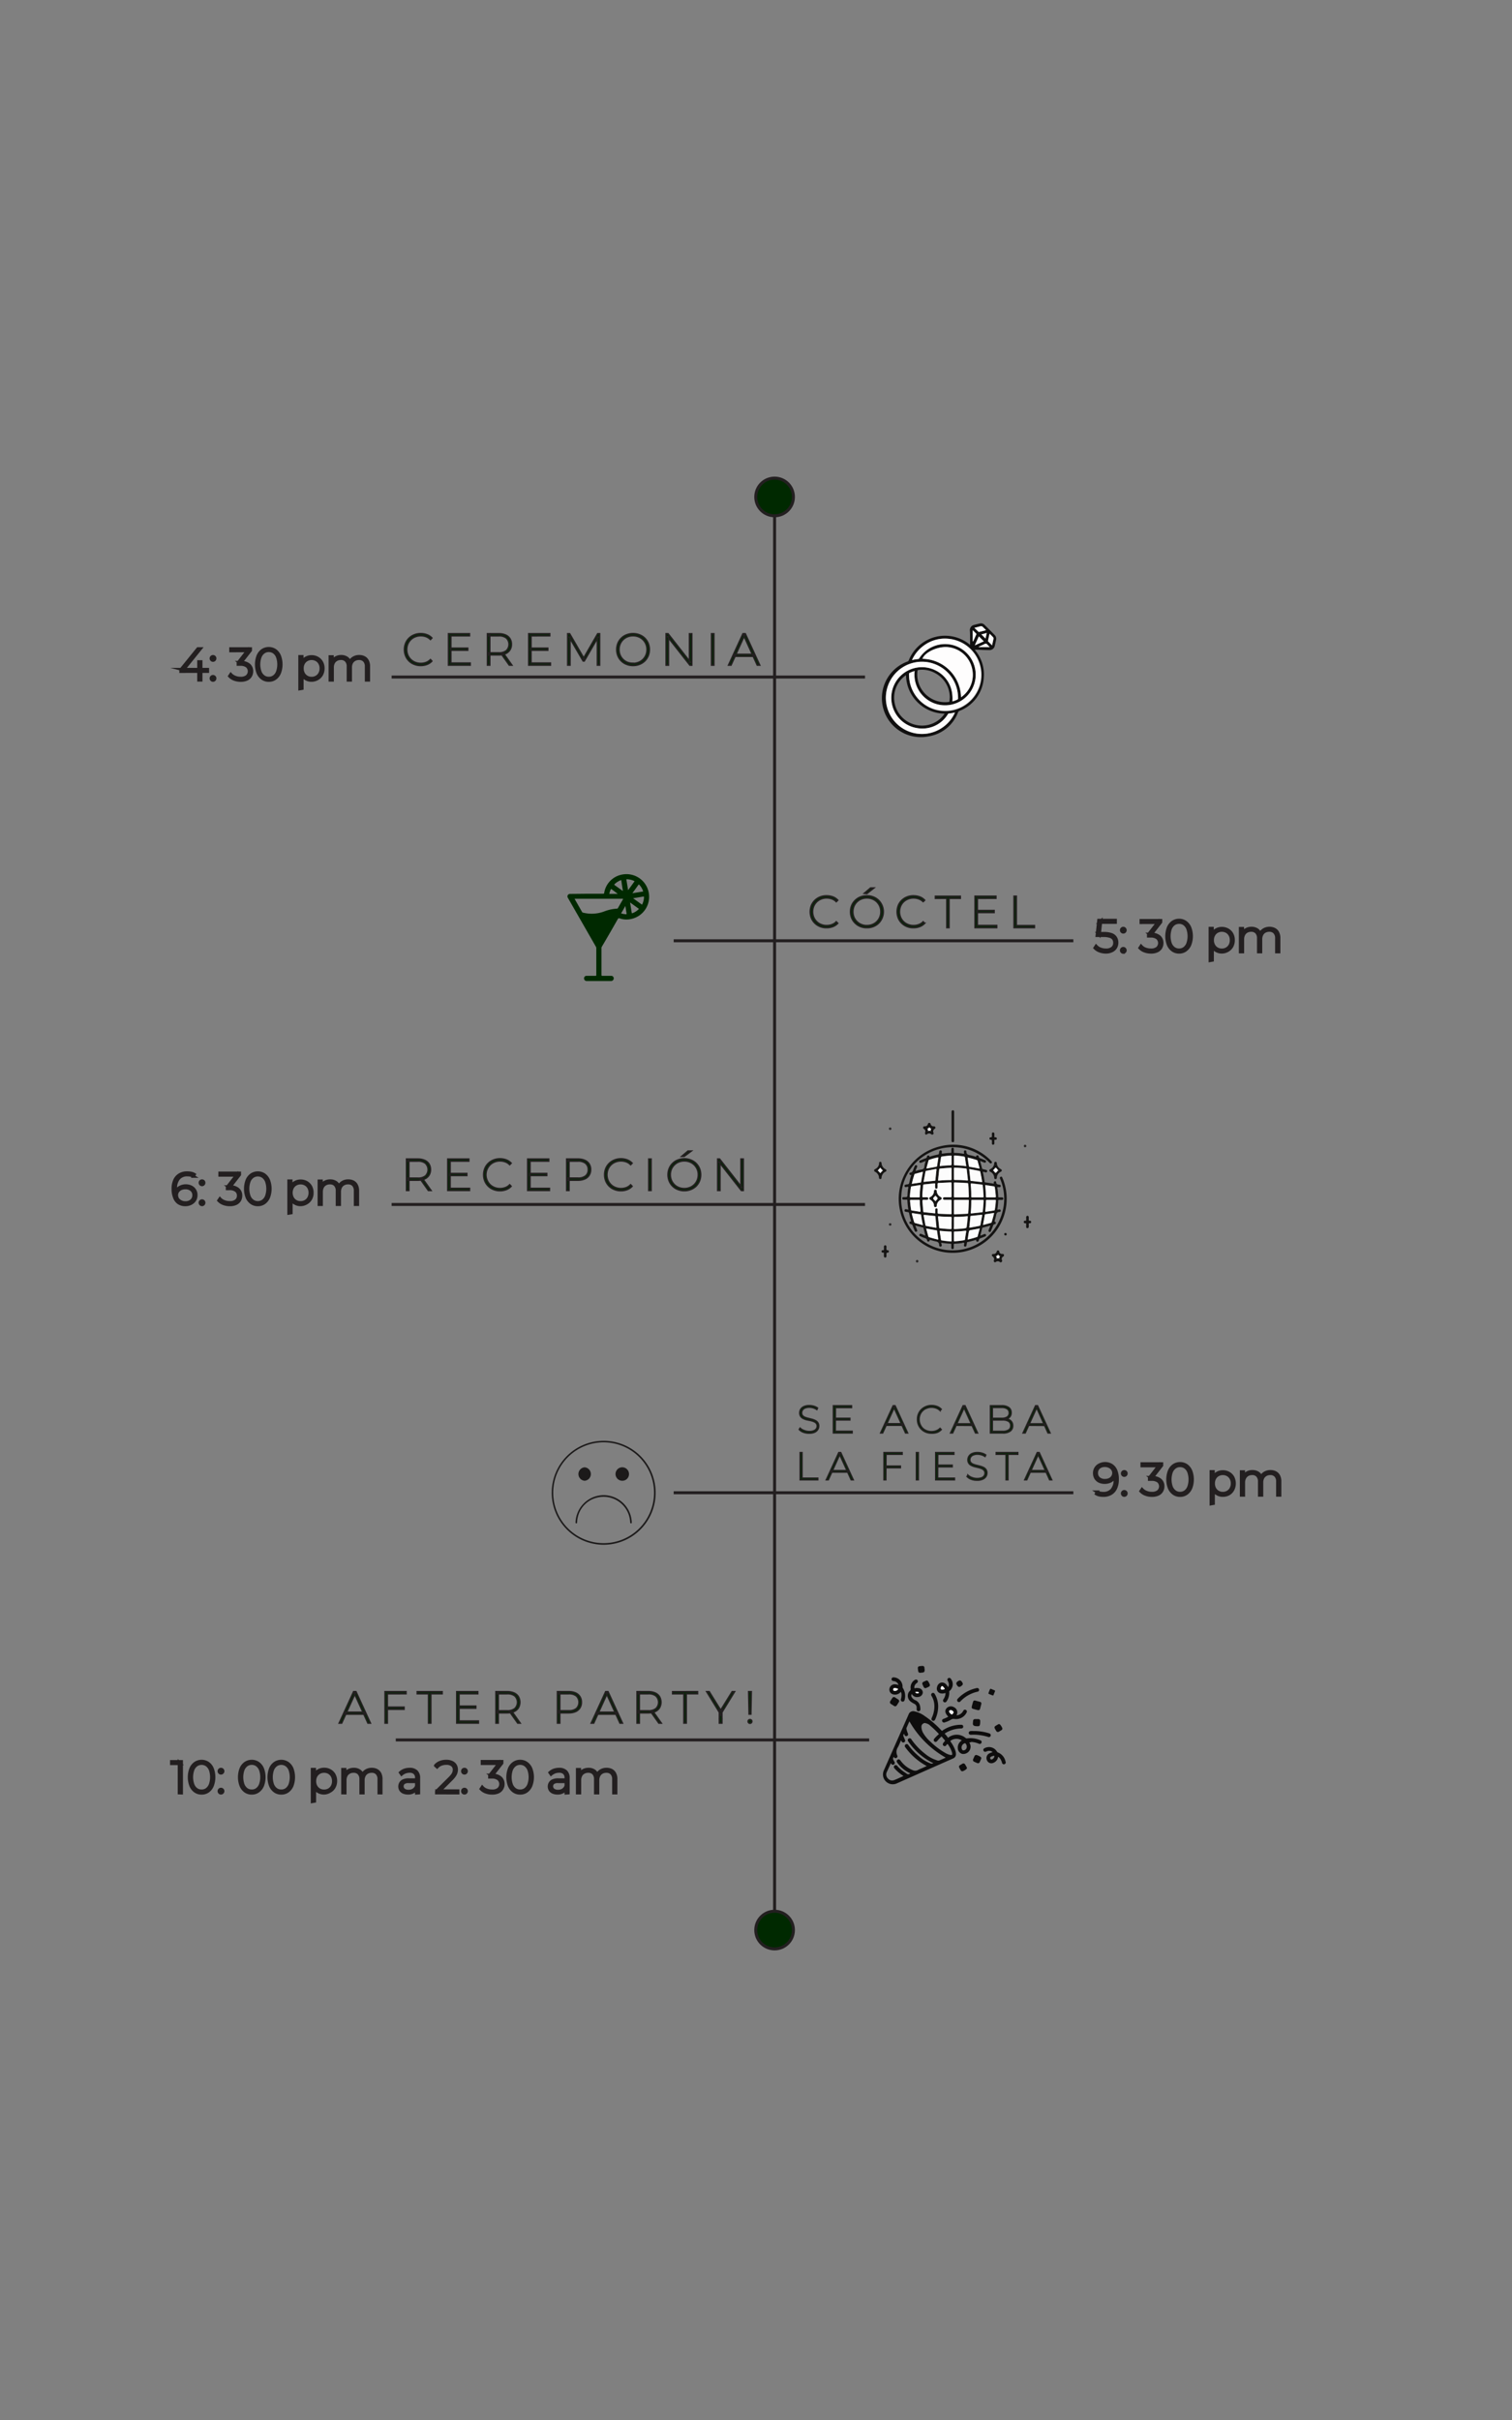 <svg id="Capa_1" data-name="Capa 1" xmlns="http://www.w3.org/2000/svg" viewBox="0 0 375 600"><rect x="0" y="0" width="375" height="600" fill="#808080" stroke="none"/><defs><style>.cls-1,.cls-2,.cls-3,.cls-4,.cls-8{fill:#002900;}.cls-1,.cls-2,.cls-3,.cls-8{stroke:#231f20;stroke-miterlimit:10;}.cls-1{stroke-width:0.74px;}.cls-2{stroke-width:0.37px;}.cls-3{stroke-width:0.75px;}.cls-5{fill:#111010;}.cls-6{fill:#fefdfd;}.cls-7{fill:#1c1a1a;}.cls-8{stroke-width:0.32px;}.cls-9{fill:#0e0d0d;}.cls-10{fill:#fefefe;}.cls-11{fill:#151413;}.cls-12{fill:#2a2828;}.cls-13{fill:#fcfcfc;}</style></defs><title>Itinerario PEQ</title><line class="cls-1" x1="192.11" y1="123.21" x2="192.11" y2="478.53"/><line class="cls-1" x1="214.54" y1="167.86" x2="97.13" y2="167.86"/><line class="cls-1" x1="167.08" y1="233.25" x2="266.21" y2="233.25"/><path class="cls-2" d="M104.34,165a4.18,4.18,0,0,1-1.6-.3,3.74,3.74,0,0,1-1.29-.82,3.87,3.87,0,0,1-.84-1.26,4.26,4.26,0,0,1,0-3.14,3.74,3.74,0,0,1,.85-1.26,3.8,3.8,0,0,1,1.28-.82,4.18,4.18,0,0,1,1.6-.3,4.34,4.34,0,0,1,1.54.27,3.22,3.22,0,0,1,1.23.81l-.35.37a3.18,3.18,0,0,0-1.11-.71,3.88,3.88,0,0,0-1.29-.22,3.72,3.72,0,0,0-1.38.26,3.23,3.23,0,0,0-1.11.72,3.4,3.4,0,0,0-.74,1.09,3.69,3.69,0,0,0,0,2.72,3.4,3.4,0,0,0,.74,1.09,3.23,3.23,0,0,0,1.11.72,3.72,3.72,0,0,0,1.38.26,3.88,3.88,0,0,0,1.29-.22,3.07,3.07,0,0,0,1.11-.72l.35.37a3.37,3.37,0,0,1-1.23.82A4.34,4.34,0,0,1,104.34,165Z"/><path class="cls-2" d="M111.81,164.4h4.8v.51h-5.37v-7.78h5.2v.51h-4.63Zm-.07-3.69H116v.5h-4.22Z"/><path class="cls-2" d="M120.9,164.91v-7.78h2.8a4.1,4.1,0,0,1,1.68.31,2.42,2.42,0,0,1,1.07.89,2.51,2.51,0,0,1,.38,1.42,2.47,2.47,0,0,1-.38,1.4,2.44,2.44,0,0,1-1.07.9,4.09,4.09,0,0,1-1.68.32h-2.48l.25-.27v2.81Zm.57-2.78-.25-.26h2.48a2.85,2.85,0,0,0,1.9-.56,2.2,2.2,0,0,0,0-3.12,2.85,2.85,0,0,0-1.9-.55h-2.48l.25-.28Zm4.84,2.78-2-2.82h.64l2,2.82Z"/><path class="cls-2" d="M131.7,164.4h4.81v.51h-5.37v-7.78h5.2v.51H131.7Zm-.06-3.69h4.21v.5h-4.21Z"/><path class="cls-2" d="M140.8,164.91v-7.78h.48l3.62,6.24h-.26l3.6-6.24h.47v7.78h-.55l0-6.93h.16l-3.41,5.9h-.28l-3.43-5.9h.17v6.93Z"/><path class="cls-2" d="M157,165a4.22,4.22,0,0,1-1.6-.3,3.63,3.63,0,0,1-1.29-.83,3.74,3.74,0,0,1-.85-1.26,4.21,4.21,0,0,1,0-3.12,3.74,3.74,0,0,1,.85-1.26,3.63,3.63,0,0,1,1.29-.83,4.44,4.44,0,0,1,3.21,0,3.94,3.94,0,0,1,1.29.82,4.06,4.06,0,0,1,.85,1.26,4.26,4.26,0,0,1,0,3.14,4.06,4.06,0,0,1-.85,1.26,3.94,3.94,0,0,1-1.29.82A4.23,4.23,0,0,1,157,165Zm0-.52a3.65,3.65,0,0,0,1.38-.26,3.3,3.3,0,0,0,1.83-1.81,3.4,3.4,0,0,0,.26-1.36,3.33,3.33,0,0,0-.26-1.36,3.3,3.3,0,0,0-1.83-1.81,3.65,3.65,0,0,0-1.38-.26,3.72,3.72,0,0,0-1.38.26,3.28,3.28,0,0,0-1.1.72,3.4,3.4,0,0,0-.74,1.09,3.51,3.51,0,0,0-.26,1.36,3.58,3.58,0,0,0,.26,1.36,3.4,3.4,0,0,0,.74,1.09,3.28,3.28,0,0,0,1.1.72A3.72,3.72,0,0,0,157,164.45Z"/><path class="cls-2" d="M165.21,164.91v-7.78h.48l5.55,7.08H171v-7.08h.57v7.78h-.47l-5.56-7.08h.25v7.08Z"/><path class="cls-2" d="M176.48,164.91v-7.78h.57v7.78Z"/><path class="cls-2" d="M180.69,164.91l3.58-7.78h.57l3.58,7.78h-.61l-3.38-7.43h.24l-3.37,7.43Zm1.31-2.19.19-.48h4.66l.19.48Z"/><path class="cls-3" d="M44.85,166.47v-.42l4.23-5.21h.63l-4.21,5.21-.31-.08h6.29v.5Zm4.44,2.15v-4.56h.55v4.56Z"/><path class="cls-3" d="M52.83,163.72a.45.45,0,0,1-.33-.14.48.48,0,0,1-.14-.34.48.48,0,0,1,.47-.47.49.49,0,0,1,.33.14.44.44,0,0,1,.13.33.47.47,0,0,1-.13.34A.49.49,0,0,1,52.83,163.72Zm0,4.95a.45.45,0,0,1-.33-.14.48.48,0,0,1-.14-.34.44.44,0,0,1,.14-.33.45.45,0,0,1,.33-.14.49.49,0,0,1,.33.14.43.43,0,0,1,.13.33.47.47,0,0,1-.13.34A.49.49,0,0,1,52.83,168.67Z"/><path class="cls-3" d="M59.69,168.68a4.46,4.46,0,0,1-1.6-.29,3,3,0,0,1-1.15-.76l.29-.43a2.76,2.76,0,0,0,1,.68,3.57,3.57,0,0,0,1.45.28,2.42,2.42,0,0,0,1.6-.47,1.71,1.71,0,0,0,0-2.51,2.64,2.64,0,0,0-1.72-.47h-.49v-.41l2.48-3.17.08.22H57.23v-.51h4.89v.4l-2.47,3.17-.25-.18h.25a3.06,3.06,0,0,1,2.08.61,2,2,0,0,1,.69,1.59,2.26,2.26,0,0,1-.31,1.16,2,2,0,0,1-.91.8A3.57,3.57,0,0,1,59.69,168.68Z"/><path class="cls-3" d="M66.66,168.68a2.71,2.71,0,0,1-1.58-.48A3.21,3.21,0,0,1,64,166.84a5.9,5.9,0,0,1,0-4.22,3.21,3.21,0,0,1,1.07-1.36,2.86,2.86,0,0,1,3.17,0,3.14,3.14,0,0,1,1.07,1.36,5.9,5.9,0,0,1,0,4.22,3.14,3.14,0,0,1-1.07,1.36A2.69,2.69,0,0,1,66.66,168.68Zm0-.52a2.19,2.19,0,0,0,1.31-.41,2.56,2.56,0,0,0,.86-1.17,5.68,5.68,0,0,0,0-3.7,2.56,2.56,0,0,0-.86-1.17,2.19,2.19,0,0,0-1.31-.41,2.13,2.13,0,0,0-1.29.41,2.51,2.51,0,0,0-.87,1.17,5.51,5.51,0,0,0,0,3.7,2.51,2.51,0,0,0,.87,1.17A2.13,2.13,0,0,0,66.66,168.16Z"/><path class="cls-3" d="M74.36,170.78v-8h.54v1.9l-.09,1,.11,1v4Zm2.92-2.11a2.69,2.69,0,0,1-1.39-.36,2.54,2.54,0,0,1-1-1,3.6,3.6,0,0,1,0-3.14,2.6,2.6,0,0,1,1-1,2.69,2.69,0,0,1,1.39-.36,2.9,2.9,0,0,1,1.47.38,2.62,2.62,0,0,1,1,1,3,3,0,0,1,.38,1.53,3.11,3.11,0,0,1-.38,1.54,2.75,2.75,0,0,1-1,1A3,3,0,0,1,77.28,168.67Zm0-.5a2.28,2.28,0,0,0,1.2-.31,2.11,2.11,0,0,0,.84-.86,2.55,2.55,0,0,0,.31-1.28,2.5,2.5,0,0,0-.31-1.28,2.11,2.11,0,0,0-.84-.86,2.46,2.46,0,0,0-2.39,0,2.17,2.17,0,0,0-.84.86,2.6,2.6,0,0,0-.3,1.28,2.66,2.66,0,0,0,.3,1.28,2.17,2.17,0,0,0,.84.86A2.27,2.27,0,0,0,77.24,168.17Z"/><path class="cls-3" d="M89.1,162.77a2.5,2.5,0,0,1,1.22.28,1.87,1.87,0,0,1,.8.82,2.82,2.82,0,0,1,.29,1.36v3.39h-.55v-3.34a2.09,2.09,0,0,0-.48-1.49,1.73,1.73,0,0,0-1.34-.52,2.28,2.28,0,0,0-1.13.28,2,2,0,0,0-.74.78,2.6,2.6,0,0,0-.25,1.2v3.09h-.56v-3.34a2.09,2.09,0,0,0-.48-1.49,1.69,1.69,0,0,0-1.33-.52,2.23,2.23,0,0,0-1.13.28,1.92,1.92,0,0,0-.74.78,2.6,2.6,0,0,0-.25,1.2v3.09h-.56v-5.8h.53v1.6l-.07-.18a2.14,2.14,0,0,1,.85-1.07,2.52,2.52,0,0,1,1.45-.4,2.41,2.41,0,0,1,1.46.44,2,2,0,0,1,.75,1.31l-.19-.08a2.32,2.32,0,0,1,.88-1.21A2.67,2.67,0,0,1,89.1,162.77Z"/><path class="cls-4" d="M145.53,221.59h4.05c.18,0,.24-.05.27-.22a5.49,5.49,0,0,1,4.37-4.52,5.61,5.61,0,1,1,2.31,11,5.21,5.21,0,0,1-2.9-.17c-.18-.06-.27,0-.37.13-1.31,2.31-2.64,4.62-4,6.92a.63.63,0,0,0-.09.35c0,2.21,0,4.41,0,6.62,0,.19.05.24.25.24h2.19a.58.58,0,0,1,.54.36.63.63,0,0,1-.08.68.64.64,0,0,1-.54.25h-6a.65.65,0,0,1-.68-.67.62.62,0,0,1,.69-.62h2.11c.19,0,.24,0,.24-.24q0-3.31,0-6.63a.67.67,0,0,0-.11-.37l-6.88-12a1.47,1.47,0,0,1-.14-.28.62.62,0,0,1,.65-.79Zm-3,1.24s0,0,0,.06l1.85,3.25a.24.24,0,0,0,.17.12,8.81,8.81,0,0,0,5.4-.32,10.41,10.41,0,0,1,3.11-.66c.13,0,.16-.09.21-.17l1.21-2.1s.1-.1,0-.18ZM155.34,218l.44,2.71,1.53-2.11c.06-.08.05-.12,0-.16A4.4,4.4,0,0,0,155.34,218Zm1.68,4.71,2.11,1.52c.14.11.15,0,.18-.09a4.32,4.32,0,0,0,.41-1.67c0-.2-.07-.2-.23-.17Zm2.5-1.68a4.17,4.17,0,0,0-1-1.69c-.06-.07-.09-.07-.15,0s-.22.31-.33.46l-1.2,1.66Zm-5.45-2.83a4.42,4.42,0,0,0-1.63,1c-.12.11-.11.16,0,.25.63.44,1.25.9,1.87,1.35,0,0,.08.09.17.06Zm2.21,5.56c0,.05,0,.08,0,.1.14.82.27,1.63.4,2.45,0,.14.09.13.19.09a4.08,4.08,0,0,0,1.6-1.06Zm-1.18.86c-.35.61-.66,1.18-1,1.74-.07.12,0,.12.09.14a4.78,4.78,0,0,0,1.07.17c.13,0,.17,0,.14-.16Zm-1.88-3c-.54-.4-1-.76-1.52-1.13-.14-.11-.19-.06-.24.07a5.49,5.49,0,0,0-.35,1.06Z"/><path class="cls-2" d="M205,230a4.27,4.27,0,0,1-1.61-.29,3.82,3.82,0,0,1-1.28-.83,3.7,3.7,0,0,1-.85-1.25,4.28,4.28,0,0,1,0-3.15,3.85,3.85,0,0,1,.85-1.25,4,4,0,0,1,1.29-.83,4.18,4.18,0,0,1,1.6-.29,4.57,4.57,0,0,1,1.54.26,3.13,3.13,0,0,1,1.23.82l-.36.36a3,3,0,0,0-1.1-.7,3.68,3.68,0,0,0-1.29-.22,3.5,3.5,0,0,0-1.38.26,3.23,3.23,0,0,0-1.11.72,3.29,3.29,0,0,0-.74,1.09,3.66,3.66,0,0,0,0,2.71,3.29,3.29,0,0,0,.74,1.09,3.23,3.23,0,0,0,1.11.72,3.5,3.5,0,0,0,1.38.26,3.68,3.68,0,0,0,1.29-.22,2.93,2.93,0,0,0,1.1-.71l.36.36a3.13,3.13,0,0,1-1.23.82A4.34,4.34,0,0,1,205,230Z"/><path class="cls-2" d="M215,230a4.18,4.18,0,0,1-1.6-.29,3.79,3.79,0,0,1-1.29-.84,3.73,3.73,0,0,1-.86-1.25,4.23,4.23,0,0,1,0-3.13,3.63,3.63,0,0,1,.86-1.25,3.79,3.79,0,0,1,1.29-.84,4.18,4.18,0,0,1,1.6-.29,4.23,4.23,0,0,1,1.61.29,4,4,0,0,1,1.29.83,4,4,0,0,1,0,5.65,4,4,0,0,1-1.29.83A4.23,4.23,0,0,1,215,230Zm0-.52a3.46,3.46,0,0,0,1.38-.26,3.3,3.3,0,0,0,1.83-1.81,3.69,3.69,0,0,0,0-2.72,3.33,3.33,0,0,0-.73-1.08,3.28,3.28,0,0,0-1.1-.72,3.46,3.46,0,0,0-1.38-.26,3.53,3.53,0,0,0-1.38.26,3.28,3.28,0,0,0-1.1.72,3.35,3.35,0,0,0-.74,1.08,3.69,3.69,0,0,0,0,2.72,3.36,3.36,0,0,0,1.84,1.81A3.53,3.53,0,0,0,215,229.49Zm-.63-8,1.54-1.31h.81L215,221.54Z"/><path class="cls-2" d="M226.55,230a4.23,4.23,0,0,1-1.61-.29,3.82,3.82,0,0,1-1.28-.83,3.7,3.7,0,0,1-.85-1.25,4.28,4.28,0,0,1,0-3.15,3.7,3.7,0,0,1,.85-1.25,4,4,0,0,1,1.29-.83,4.18,4.18,0,0,1,1.6-.29,4.57,4.57,0,0,1,1.54.26,3.13,3.13,0,0,1,1.23.82l-.36.36a3,3,0,0,0-1.11-.7,3.63,3.63,0,0,0-1.28-.22,3.46,3.46,0,0,0-1.38.26,3.37,3.37,0,0,0-1.12.72,3.26,3.26,0,0,0-.73,1.09,3.66,3.66,0,0,0,0,2.71,3.26,3.26,0,0,0,.73,1.09,3.37,3.37,0,0,0,1.12.72,3.46,3.46,0,0,0,1.38.26,3.63,3.63,0,0,0,1.28-.22,2.89,2.89,0,0,0,1.11-.71l.36.36a3.13,3.13,0,0,1-1.23.82A4.34,4.34,0,0,1,226.55,230Z"/><path class="cls-2" d="M234.83,230v-7.28H232v-.51h6.17v.51h-2.8V230Z"/><path class="cls-2" d="M242.4,229.45h4.8V230h-5.37v-7.79H247v.51H242.4Zm-.07-3.7h4.22v.5h-4.22Z"/><path class="cls-2" d="M251.5,230v-7.79h.56v7.28h4.49V230Z"/><path class="cls-3" d="M274.3,236.06a4.44,4.44,0,0,1-1.59-.29,3,3,0,0,1-1.15-.75l.29-.44a2.73,2.73,0,0,0,1,.69,3.7,3.7,0,0,0,1.44.27,2.38,2.38,0,0,0,1.62-.49,1.62,1.62,0,0,0,.55-1.27,1.77,1.77,0,0,0-.26-1,1.63,1.63,0,0,0-.87-.61,4.93,4.93,0,0,0-1.66-.22h-1.58l.41-3.77h4.13v.51h-3.9l.28-.27-.37,3.31-.26-.29h1.41a5.16,5.16,0,0,1,1.89.28,2,2,0,0,1,1,.8,2.24,2.24,0,0,1,.32,1.2,2.32,2.32,0,0,1-.31,1.17,2.12,2.12,0,0,1-.9.82A3.29,3.29,0,0,1,274.3,236.06Z"/><path class="cls-3" d="M278.59,231.1a.45.45,0,0,1-.32-.14.44.44,0,0,1-.14-.34.42.42,0,0,1,.14-.33.45.45,0,0,1,.32-.14.48.48,0,0,1,.47.47.48.48,0,0,1-.14.34A.45.45,0,0,1,278.59,231.1Zm0,5a.45.45,0,0,1-.32-.14.44.44,0,0,1-.14-.34.42.42,0,0,1,.14-.33.45.45,0,0,1,.32-.14.48.48,0,0,1,.47.47.48.48,0,0,1-.14.34A.45.45,0,0,1,278.59,236.05Z"/><path class="cls-3" d="M285.46,236.06a4.38,4.38,0,0,1-1.6-.29,2.88,2.88,0,0,1-1.15-.75l.29-.44a2.64,2.64,0,0,0,1,.69,3.8,3.8,0,0,0,1.46.27,2.41,2.41,0,0,0,1.59-.47,1.71,1.71,0,0,0,0-2.51,2.64,2.64,0,0,0-1.72-.47h-.49v-.41l2.48-3.17.08.22H283v-.51h4.88v.4l-2.47,3.17-.24-.18h.24a3.09,3.09,0,0,1,2.08.61,2,2,0,0,1,.69,1.59,2.25,2.25,0,0,1-.3,1.16,2.07,2.07,0,0,1-.92.8A3.49,3.49,0,0,1,285.46,236.06Z"/><path class="cls-3" d="M292.43,236.06a2.71,2.71,0,0,1-1.58-.48,3.15,3.15,0,0,1-1.08-1.36,5.9,5.9,0,0,1,0-4.22,3.15,3.15,0,0,1,1.08-1.36,2.71,2.71,0,0,1,1.58-.48,2.66,2.66,0,0,1,1.58.48,3.15,3.15,0,0,1,1.08,1.36,5.9,5.9,0,0,1,0,4.22,3.15,3.15,0,0,1-1.08,1.36A2.66,2.66,0,0,1,292.43,236.06Zm0-.52a2.14,2.14,0,0,0,1.3-.41,2.65,2.65,0,0,0,.87-1.17,5.68,5.68,0,0,0,0-3.7,2.65,2.65,0,0,0-.87-1.17,2.14,2.14,0,0,0-1.3-.4,2.18,2.18,0,0,0-1.3.4,2.65,2.65,0,0,0-.87,1.17,5.68,5.68,0,0,0,0,3.7,2.65,2.65,0,0,0,.87,1.17A2.19,2.19,0,0,0,292.43,235.54Z"/><path class="cls-3" d="M300.13,238.16v-8h.53v1.9l-.09,1,.11,1v4Zm2.91-2.11a2.68,2.68,0,0,1-1.38-.36,2.45,2.45,0,0,1-1-1,3.29,3.29,0,0,1-.36-1.58,3.22,3.22,0,0,1,.36-1.57,2.54,2.54,0,0,1,1-1,2.68,2.68,0,0,1,1.38-.36,2.87,2.87,0,0,1,1.47.38,2.64,2.64,0,0,1,1,1,3,3,0,0,1,.37,1.53,3.11,3.11,0,0,1-.37,1.54,2.71,2.71,0,0,1-1,1A2.87,2.87,0,0,1,303,236.05Zm0-.5a2.33,2.33,0,0,0,1.2-.31,2.24,2.24,0,0,0,.84-.86,2.66,2.66,0,0,0,.3-1.28,2.6,2.6,0,0,0-.3-1.28,2.24,2.24,0,0,0-.84-.86,2.44,2.44,0,0,0-1.2-.31,2.38,2.38,0,0,0-1.2.31,2.15,2.15,0,0,0-.83.86,2.5,2.5,0,0,0-.31,1.28,2.55,2.55,0,0,0,.31,1.28,2.15,2.15,0,0,0,.83.86A2.28,2.28,0,0,0,303,235.55Z"/><path class="cls-3" d="M314.86,230.15a2.59,2.59,0,0,1,1.22.28,1.84,1.84,0,0,1,.81.82,2.94,2.94,0,0,1,.29,1.36V236h-.56v-3.34a2.09,2.09,0,0,0-.48-1.49,1.74,1.74,0,0,0-1.33-.52,2.29,2.29,0,0,0-1.14.28,1.89,1.89,0,0,0-.73.78,2.62,2.62,0,0,0-.26,1.2V236h-.55v-3.34a2.09,2.09,0,0,0-.48-1.49,1.75,1.75,0,0,0-1.34-.52,2.28,2.28,0,0,0-1.13.28,1.89,1.89,0,0,0-.73.78,2.62,2.62,0,0,0-.26,1.2V236h-.56v-5.8h.54v1.6l-.08-.18a2.16,2.16,0,0,1,.86-1.07,2.59,2.59,0,0,1,1.44-.4,2.44,2.44,0,0,1,1.47.44,2.05,2.05,0,0,1,.75,1.31l-.19-.08a2.25,2.25,0,0,1,.88-1.2A2.6,2.6,0,0,1,314.86,230.15Z"/><line class="cls-1" x1="214.54" y1="298.63" x2="97.13" y2="298.63"/><path class="cls-2" d="M100.83,295.15v-7.78h2.79a4.1,4.1,0,0,1,1.68.31,2.39,2.39,0,0,1,1.08.89,2.59,2.59,0,0,1,.38,1.42,2.55,2.55,0,0,1-.38,1.4,2.41,2.41,0,0,1-1.08.9,4.09,4.09,0,0,1-1.68.32h-2.48l.26-.27v2.81Zm.57-2.78-.26-.27h2.48a2.86,2.86,0,0,0,1.91-.55,2.2,2.2,0,0,0,0-3.12,2.86,2.86,0,0,0-1.91-.55h-2.48l.26-.28Zm4.84,2.78-2-2.82h.65l2,2.82Z"/><path class="cls-2" d="M111.63,294.64h4.81v.51h-5.38v-7.78h5.21v.51h-4.64Zm-.07-3.69h4.22v.5h-4.22Z"/><path class="cls-2" d="M124,295.21a4.23,4.23,0,0,1-1.61-.3,3.8,3.8,0,0,1-1.28-.82,3.74,3.74,0,0,1-.85-1.26,4.26,4.26,0,0,1,0-3.14,3.6,3.6,0,0,1,.85-1.25,3.81,3.81,0,0,1,1.29-.83,4.18,4.18,0,0,1,1.6-.3,4.34,4.34,0,0,1,1.54.27,3.22,3.22,0,0,1,1.23.81l-.36.37a3,3,0,0,0-1.11-.71,3.87,3.87,0,0,0-1.28-.22,3.74,3.74,0,0,0-1.39.26,3.43,3.43,0,0,0-1.11.72,3.49,3.49,0,0,0,0,4.9,3.43,3.43,0,0,0,1.11.72,3.74,3.74,0,0,0,1.39.26,3.87,3.87,0,0,0,1.28-.22,2.91,2.91,0,0,0,1.11-.72l.36.37a3.37,3.37,0,0,1-1.23.82A4.34,4.34,0,0,1,124,295.21Z"/><path class="cls-2" d="M131.45,294.64h4.81v.51h-5.38v-7.78h5.21v.51h-4.64Zm-.07-3.69h4.22v.5h-4.22Z"/><path class="cls-2" d="M140.55,295.15v-7.78h2.79a4.1,4.1,0,0,1,1.68.31,2.39,2.39,0,0,1,1.08.89,2.59,2.59,0,0,1,.38,1.42,2.55,2.55,0,0,1-.38,1.4,2.29,2.29,0,0,1-1.08.9,4.09,4.09,0,0,1-1.68.32h-2.48l.26-.27v2.81Zm.57-2.78-.26-.28h2.48a2.88,2.88,0,0,0,1.91-.55,1.92,1.92,0,0,0,.65-1.55,2,2,0,0,0-.65-1.56,2.88,2.88,0,0,0-1.91-.55h-2.48l.26-.28Z"/><path class="cls-2" d="M154,295.21a4.23,4.23,0,0,1-1.61-.3,3.8,3.8,0,0,1-1.28-.82,3.74,3.74,0,0,1-.85-1.26,4.26,4.26,0,0,1,0-3.14,3.75,3.75,0,0,1,.85-1.25,3.81,3.81,0,0,1,1.29-.83,4.18,4.18,0,0,1,1.6-.3,4.34,4.34,0,0,1,1.54.27,3.22,3.22,0,0,1,1.23.81l-.36.37a3.05,3.05,0,0,0-1.1-.71,4,4,0,0,0-1.29-.22,3.65,3.65,0,0,0-1.38.26,3.25,3.25,0,0,0-1.85,1.81,3.69,3.69,0,0,0,0,2.72,3.25,3.25,0,0,0,1.85,1.81,3.65,3.65,0,0,0,1.38.26,4,4,0,0,0,1.29-.22,3,3,0,0,0,1.1-.72l.36.37a3.37,3.37,0,0,1-1.23.82A4.34,4.34,0,0,1,154,295.21Z"/><path class="cls-2" d="M160.91,295.15v-7.78h.57v7.78Z"/><path class="cls-2" d="M169.72,295.21a4.22,4.22,0,0,1-1.6-.3,3.63,3.63,0,0,1-1.29-.83,3.74,3.74,0,0,1-.85-1.26,4.21,4.21,0,0,1,0-3.12,3.74,3.74,0,0,1,.85-1.26,3.63,3.63,0,0,1,1.29-.83,4.44,4.44,0,0,1,3.21,0,3.81,3.81,0,0,1,1.29.83,3.9,3.9,0,0,1,.85,1.25,4.26,4.26,0,0,1,0,3.14,4.06,4.06,0,0,1-.85,1.26,3.94,3.94,0,0,1-1.29.82A4.23,4.23,0,0,1,169.72,295.21Zm0-.52a3.65,3.65,0,0,0,1.38-.26,3.3,3.3,0,0,0,1.83-1.81,3.4,3.4,0,0,0,.26-1.36,3.33,3.33,0,0,0-.26-1.36,3.3,3.3,0,0,0-1.83-1.81,3.65,3.65,0,0,0-1.38-.26,3.72,3.72,0,0,0-1.38.26,3.28,3.28,0,0,0-1.1.72,3.4,3.4,0,0,0-.74,1.09,3.51,3.51,0,0,0-.26,1.36,3.58,3.58,0,0,0,.26,1.36,3.4,3.4,0,0,0,.74,1.09,3.28,3.28,0,0,0,1.1.72A3.72,3.72,0,0,0,169.72,294.69Zm-.63-8,1.55-1.31h.8l-1.75,1.31Z"/><path class="cls-2" d="M178,295.15v-7.78h.47l5.55,7.08h-.25v-7.08h.57v7.78h-.47l-5.56-7.08h.25v7.08Z"/><path class="cls-3" d="M46,298.69a3,3,0,0,1-1.71-.47,2.76,2.76,0,0,1-1-1.35,5.47,5.47,0,0,1-.36-2.09,5,5,0,0,1,.43-2.21,3,3,0,0,1,1.22-1.33,3.52,3.52,0,0,1,1.81-.45,4.86,4.86,0,0,1,1,.09,2.37,2.37,0,0,1,.82.31l-.24.46a2.13,2.13,0,0,0-.69-.28,4.52,4.52,0,0,0-.84-.08,2.7,2.7,0,0,0-2.1.85,3.62,3.62,0,0,0-.79,2.55c0,.17,0,.39,0,.65a4.12,4.12,0,0,0,.14.78l-.2-.06a2.21,2.21,0,0,1,.44-1.1,2.35,2.35,0,0,1,.91-.7A3,3,0,0,1,46,294a3.1,3.1,0,0,1,1.37.28,2.17,2.17,0,0,1,.91.81,2.2,2.2,0,0,1,.33,1.22,2.3,2.3,0,0,1-.34,1.24,2.39,2.39,0,0,1-.93.82A3,3,0,0,1,46,298.69Zm0-.49a2.38,2.38,0,0,0,1.07-.23,1.74,1.74,0,0,0,1-1.62A1.69,1.69,0,0,0,47.5,295a2.22,2.22,0,0,0-1.55-.5,2.54,2.54,0,0,0-1.13.24,1.91,1.91,0,0,0-.76.67,1.69,1.69,0,0,0-.27.94,1.66,1.66,0,0,0,.25.88,2,2,0,0,0,.75.68A2.53,2.53,0,0,0,46,298.2Z"/><path class="cls-3" d="M50.11,293.73a.48.48,0,0,1-.47-.48.42.42,0,0,1,.14-.34.44.44,0,0,1,.33-.13.44.44,0,0,1,.32.13.42.42,0,0,1,.14.34.45.45,0,0,1-.14.34A.45.45,0,0,1,50.11,293.73Zm0,4.95a.48.48,0,0,1-.47-.48.42.42,0,0,1,.14-.34.44.44,0,0,1,.33-.13.44.44,0,0,1,.32.13.42.42,0,0,1,.14.34.45.45,0,0,1-.14.34A.45.45,0,0,1,50.11,298.68Z"/><path class="cls-3" d="M57,298.69a4.46,4.46,0,0,1-1.6-.29,3.08,3.08,0,0,1-1.15-.76l.29-.43a2.67,2.67,0,0,0,1,.68,3.71,3.71,0,0,0,1.45.27,2.38,2.38,0,0,0,1.59-.46,1.57,1.57,0,0,0,.55-1.26,1.55,1.55,0,0,0-.55-1.25,2.55,2.55,0,0,0-1.71-.47h-.49v-.42l2.48-3.17.07.23h-4.4v-.52h4.88v.4l-2.47,3.17-.24-.17h.24a3,3,0,0,1,2.08.61,2,2,0,0,1,.69,1.59,2.25,2.25,0,0,1-.3,1.16,2.16,2.16,0,0,1-.91.8A3.57,3.57,0,0,1,57,298.69Z"/><path class="cls-3" d="M63.94,298.69a2.71,2.71,0,0,1-1.58-.48,3.15,3.15,0,0,1-1.08-1.36,5.9,5.9,0,0,1,0-4.22,3.15,3.15,0,0,1,1.08-1.36,2.86,2.86,0,0,1,3.17,0,3.21,3.21,0,0,1,1.07,1.36,5.9,5.9,0,0,1,0,4.22,3.21,3.21,0,0,1-1.07,1.36A2.72,2.72,0,0,1,63.94,298.69Zm0-.53a2.14,2.14,0,0,0,1.3-.4,2.63,2.63,0,0,0,.87-1.18,5.65,5.65,0,0,0,0-3.69,2.65,2.65,0,0,0-.87-1.17,2.25,2.25,0,0,0-2.59,0,2.6,2.6,0,0,0-.88,1.17,5.65,5.65,0,0,0,0,3.69,2.58,2.58,0,0,0,.88,1.18A2.13,2.13,0,0,0,63.94,298.16Z"/><path class="cls-3" d="M71.64,300.79v-8h.53v1.91l-.09,1,.12,1v4Zm2.91-2.11a2.68,2.68,0,0,1-1.38-.36,2.6,2.6,0,0,1-1-1,3.22,3.22,0,0,1-.36-1.57,3.26,3.26,0,0,1,.36-1.58,2.51,2.51,0,0,1,1-1,2.68,2.68,0,0,1,1.38-.36,2.93,2.93,0,0,1,1.48.37,2.75,2.75,0,0,1,1,1,3.11,3.11,0,0,1,.37,1.54,3,3,0,0,1-.37,1.53,2.68,2.68,0,0,1-1,1A2.94,2.94,0,0,1,74.55,298.68Zm0-.51a2.4,2.4,0,0,0,1.2-.3,2.17,2.17,0,0,0,.84-.86,2.82,2.82,0,0,0,0-2.57,2.15,2.15,0,0,0-.84-.85,2.48,2.48,0,0,0-2.4,0,2.19,2.19,0,0,0-.83.85,2.82,2.82,0,0,0,0,2.57,2.21,2.21,0,0,0,.83.86A2.4,2.4,0,0,0,74.52,298.17Z"/><path class="cls-3" d="M86.38,292.78a2.57,2.57,0,0,1,1.21.27,1.86,1.86,0,0,1,.81.83,2.91,2.91,0,0,1,.29,1.36v3.39h-.56v-3.35a2.15,2.15,0,0,0-.47-1.49,1.76,1.76,0,0,0-1.34-.51,2.15,2.15,0,0,0-1.13.28,1.8,1.8,0,0,0-.74.78,2.6,2.6,0,0,0-.25,1.2v3.09h-.56v-3.35a2.1,2.1,0,0,0-.48-1.49,1.73,1.73,0,0,0-1.33-.51,2.19,2.19,0,0,0-1.14.28,1.78,1.78,0,0,0-.73.78,2.59,2.59,0,0,0-.26,1.2v3.09h-.55v-5.81h.53v1.61l-.08-.18a2.23,2.23,0,0,1,.86-1.08,2.6,2.6,0,0,1,1.45-.39,2.43,2.43,0,0,1,1.46.44,2,2,0,0,1,.75,1.31l-.19-.08a2.32,2.32,0,0,1,.88-1.21A2.6,2.6,0,0,1,86.38,292.78Z"/><circle class="cls-1" cx="192.11" cy="123.21" r="4.67"/><circle class="cls-1" cx="192.11" cy="478.53" r="4.67"/><path class="cls-5" d="M240.59,159.89c0-.63,0-1.23,0-1.82s0-1.15-.05-1.73a1.32,1.32,0,0,1,1-1.39c.48-.13,1-.26,1.44-.36a1.24,1.24,0,0,1,1.19.32c.86.84,1.7,1.69,2.55,2.55a1.3,1.3,0,0,1,.33,1.19c-.1.49-.22,1-.33,1.48a1.31,1.31,0,0,1-1.33,1.05c-1.09,0-2.18-.06-3.28-.1h-.35l.41.55A9.28,9.28,0,0,1,244,167.9a9.43,9.43,0,0,1-6.06,8.37.56.56,0,0,0-.31.31,9.43,9.43,0,0,1-7.35,6A9.67,9.67,0,0,1,225.11,164a.47.47,0,0,0,.28-.3,9.69,9.69,0,0,1,15.08-3.93Zm-4.39,14a5.41,5.41,0,0,0,1.17-.42.31.31,0,0,0,.23-.35,9.92,9.92,0,0,0-.21-2,8.95,8.95,0,1,0-7.74,10.8,9,9,0,0,0,7.18-5.26,10.75,10.75,0,0,1-1.52.26c-.15,0-.19.11-.26.21a7.43,7.43,0,0,1-7.66,3.39,7.6,7.6,0,1,1,4.79-14.22,7.41,7.41,0,0,1,4,6.05A7.51,7.51,0,0,1,236.2,173.91Zm-10-10.25a9.64,9.64,0,0,1,1.4-.25.42.42,0,0,0,.38-.21,7.6,7.6,0,1,1,5.49,11.62,7.6,7.6,0,0,1-6.64-8.44,8.76,8.76,0,0,0-1.27.48c-.12.06-.12.15-.12.26a9.6,9.6,0,0,0,.16,1.86,9,9,0,1,0,9.57-10.6,8.74,8.74,0,0,0-6,1.64A8.91,8.91,0,0,0,226.19,163.66Zm-1.48,3.75a6.77,6.77,0,0,0-2.84,6.87,6.89,6.89,0,0,0,6,5.59,6.74,6.74,0,0,0,6.4-2.91A9.68,9.68,0,0,1,224.71,167.41Zm13.64,5.47a6.75,6.75,0,0,0,2.76-7,6.82,6.82,0,0,0-6.18-5.42c-2.5-.17-5.62,1.35-6.14,2.91A9.72,9.72,0,0,1,238.35,172.88Zm-2.8.08a6.83,6.83,0,0,0-3.55-6,6.54,6.54,0,0,0-4.22-.82c-.15,0-.22.06-.24.23a6.78,6.78,0,0,0,.19,2.69,6.9,6.9,0,0,0,7.5,5c.17,0,.24-.08.25-.25S235.52,173.3,235.55,173Zm6.11-17.29,1,.93a.2.2,0,0,0,.2.08l1.71-.43-.8-.8a.6.6,0,0,0-.56-.17Zm4.39,4.36c.12-.58.24-1.1.35-1.63a.49.49,0,0,0-.15-.43c-.25-.28-.53-.54-.82-.83-.13.58-.25,1.13-.37,1.68a.23.23,0,0,0,.05.26C245.42,159.38,245.71,159.69,246.05,160Zm-2.1-1-1.23-1.23-1,2.21Zm-2.7,0h.14c.25-.57.5-1.14.76-1.71a.13.13,0,0,0,0-.18c-.28-.27-.55-.55-.87-.87V159Zm4.23,1.44-.33-.29c-.21-.2-.39-.51-.62-.55s-.51.19-.77.3l-1,.44,0,.1Zm-2.08-3.14,1,1,.3-1.38Z"/><path class="cls-6" d="M236.2,173.91a7.51,7.51,0,0,0,0-1.57,7.41,7.41,0,0,0-4-6.05,7.6,7.6,0,1,0-4.79,14.22,7.43,7.43,0,0,0,7.66-3.39c.07-.1.11-.2.26-.21a10.75,10.75,0,0,0,1.52-.26,9,9,0,0,1-7.18,5.26,8.95,8.95,0,1,1,7.74-10.8,9.92,9.92,0,0,1,.21,2,.31.31,0,0,1-.23.35A5.41,5.41,0,0,1,236.2,173.91Z"/><path class="cls-6" d="M226.19,163.66a8.91,8.91,0,0,1,3-3.64,8.74,8.74,0,0,1,6-1.64,8.95,8.95,0,1,1-9.57,10.6,9.6,9.6,0,0,1-.16-1.86c0-.11,0-.2.12-.26a8.76,8.76,0,0,1,1.27-.48,7.6,7.6,0,0,0,6.64,8.44A7.59,7.59,0,1,0,228,163.2a.42.42,0,0,1-.38.21A9.64,9.64,0,0,0,226.19,163.66Z"/><path class="cls-6" d="M238.35,172.88a9.72,9.72,0,0,0-9.56-9.54c.52-1.56,3.64-3.08,6.14-2.91a6.82,6.82,0,0,1,6.18,5.42A6.75,6.75,0,0,1,238.35,172.88Z"/><path class="cls-6" d="M241.66,155.67l1.52-.39a.6.6,0,0,1,.56.17l.8.8-1.71.43a.2.2,0,0,1-.2-.08Z"/><path class="cls-6" d="M246.05,160c-.34-.34-.63-.65-.94-.95a.23.23,0,0,1-.05-.26c.12-.55.24-1.1.37-1.68.29.29.57.55.82.83a.49.49,0,0,1,.15.43C246.29,158.93,246.17,159.45,246.05,160Z"/><path class="cls-6" d="M244,159l-2.21,1,1-2.21Z"/><path class="cls-6" d="M241.25,159v-2.75c.32.32.59.6.87.87a.13.13,0,0,1,0,.18c-.26.57-.51,1.14-.76,1.71Z"/><path class="cls-6" d="M245.48,160.42h-2.7l0-.1,1-.44c.26-.11.54-.34.77-.3s.41.35.62.55Z"/><path class="cls-6" d="M243.4,157.28l1.33-.34-.3,1.38Z"/><path class="cls-7" d="M136.83,370.09A12.89,12.89,0,1,1,149.7,383,12.9,12.9,0,0,1,136.83,370.09ZM149.7,357.6a12.5,12.5,0,1,0,12.51,12.45A12.51,12.51,0,0,0,149.7,357.6Z"/><path class="cls-7" d="M149.85,370.7a7,7,0,0,1,6.75,5.87,5.5,5.5,0,0,1,.09.91c0,.13,0,.2-.18.2s-.21-.05-.22-.21a6.59,6.59,0,0,0-8.18-6.16,6.41,6.41,0,0,0-4.8,4.83,6.26,6.26,0,0,0-.18,1.3c0,.15,0,.24-.21.24s-.18-.14-.18-.27a7,7,0,0,1,7.11-6.71Z"/><path class="cls-7" d="M145,367.13a1.67,1.67,0,0,1,0-3.33,1.67,1.67,0,0,1,0,3.33Z"/><path class="cls-7" d="M156,365.47a1.64,1.64,0,0,1-1.66,1.66,1.67,1.67,0,1,1,1.66-1.66Z"/><line class="cls-1" x1="167.08" y1="370.1" x2="266.21" y2="370.1"/><path class="cls-8" d="M200.63,355.34a3.93,3.93,0,0,1-1.42-.25,2.6,2.6,0,0,1-1-.67l.22-.37a2.69,2.69,0,0,0,1,.61,3.43,3.43,0,0,0,1.28.25,2.86,2.86,0,0,0,1.11-.18,1.41,1.41,0,0,0,.64-.48,1.13,1.13,0,0,0,.21-.67,1.05,1.05,0,0,0-.23-.7,1.68,1.68,0,0,0-.61-.41,4.75,4.75,0,0,0-.83-.26L200,352a4.09,4.09,0,0,1-.83-.32,1.6,1.6,0,0,1-.6-.52,1.49,1.49,0,0,1-.23-.87,1.64,1.64,0,0,1,.25-.89,1.84,1.84,0,0,1,.78-.66,3.2,3.2,0,0,1,1.37-.25,3.87,3.87,0,0,1,1.11.16,3.1,3.1,0,0,1,.93.45l-.18.4a3.25,3.25,0,0,0-.92-.44,3.51,3.51,0,0,0-.94-.14,2.82,2.82,0,0,0-1.08.19,1.3,1.3,0,0,0-.62.49,1.16,1.16,0,0,0-.21.68,1.05,1.05,0,0,0,.23.7,1.56,1.56,0,0,0,.6.41,4.87,4.87,0,0,0,.84.26l.9.23a4,4,0,0,1,.82.32,1.63,1.63,0,0,1,.61.52,1.4,1.4,0,0,1,.23.85,1.59,1.59,0,0,1-.26.89,1.84,1.84,0,0,1-.8.66A3.35,3.35,0,0,1,200.63,355.34Z"/><path class="cls-8" d="M207.18,354.85h4.18v.44h-4.68v-6.77h4.53V349h-4Zm-.06-3.22h3.67v.44h-3.67Z"/><path class="cls-8" d="M218.39,355.29l3.12-6.77H222l3.12,6.77h-.54l-2.94-6.46h.22l-2.94,6.46Zm1.14-1.9.17-.42h4.05l.17.42Z"/><path class="cls-8" d="M231.05,355.34a3.78,3.78,0,0,1-1.4-.25,3.39,3.39,0,0,1-1.12-.73,3.33,3.33,0,0,1-.73-1.08,3.45,3.45,0,0,1-.26-1.37,3.38,3.38,0,0,1,.26-1.37,3.15,3.15,0,0,1,.74-1.09,3.37,3.37,0,0,1,1.12-.72,3.51,3.51,0,0,1,1.39-.26,3.89,3.89,0,0,1,1.34.23,2.72,2.72,0,0,1,1.07.71l-.31.32a2.64,2.64,0,0,0-1-.62,3.46,3.46,0,0,0-1.12-.19,3.17,3.17,0,0,0-1.2.23,2.55,2.55,0,0,0-1,.63,2.76,2.76,0,0,0-.64.94,3.11,3.11,0,0,0-.23,1.19,3.06,3.06,0,0,0,.23,1.18,2.9,2.9,0,0,0,.64,1,2.81,2.81,0,0,0,1,.63,3.37,3.37,0,0,0,1.2.22,3.46,3.46,0,0,0,1.12-.19,2.67,2.67,0,0,0,1-.63l.31.32a2.74,2.74,0,0,1-1.07.72A3.89,3.89,0,0,1,231.05,355.34Z"/><path class="cls-8" d="M235.74,355.29l3.12-6.77h.49l3.12,6.77h-.54L239,348.83h.21l-2.93,6.46Zm1.14-1.9L237,353h4.06l.17.42Z"/><path class="cls-8" d="M245.63,355.29v-6.77h2.83a2.92,2.92,0,0,1,1.71.44,1.48,1.48,0,0,1,.62,1.29,1.55,1.55,0,0,1-.26.93,1.59,1.59,0,0,1-.72.57,2.82,2.82,0,0,1-1,.18l.17-.19a3.22,3.22,0,0,1,1.19.2,1.57,1.57,0,0,1,1,1.56,1.56,1.56,0,0,1-.62,1.32,3,3,0,0,1-1.88.47Zm.5-.42h2.52a2.67,2.67,0,0,0,1.49-.34,1.16,1.16,0,0,0,.52-1.07,1.17,1.17,0,0,0-.52-1.06,2.77,2.77,0,0,0-1.49-.33h-2.58v-.43h2.37a2.38,2.38,0,0,0,1.36-.33,1.16,1.16,0,0,0,.49-1,1.14,1.14,0,0,0-.49-1,2.37,2.37,0,0,0-1.36-.34h-2.31Z"/><path class="cls-8" d="M253.72,355.29l3.11-6.77h.5l3.12,6.77h-.54L257,348.83h.21l-2.93,6.46Zm1.14-1.9L255,353h4.06l.16.42Z"/><path class="cls-8" d="M198.44,366.91v-6.78h.49v6.34h3.91v.44Z"/><path class="cls-8" d="M204.91,366.91l3.12-6.78h.49l3.12,6.78h-.54l-2.94-6.46h.21l-2.93,6.46Zm1.14-1.91.16-.41h4.06l.17.41Z"/><path class="cls-8" d="M219.72,366.91h-.49v-6.78h4.53v.45h-4Zm-.06-3.43h3.67v.44h-3.67Z"/><path class="cls-8" d="M227.27,366.91v-6.78h.5v6.78Z"/><path class="cls-8" d="M232.56,366.47h4.18v.44h-4.68v-6.78h4.53v.45h-4Zm-.06-3.22h3.67v.44H232.5Z"/><path class="cls-8" d="M242.26,367a3.78,3.78,0,0,1-1.43-.26,2.66,2.66,0,0,1-1-.66l.22-.37a2.88,2.88,0,0,0,1,.61,3.43,3.43,0,0,0,1.28.24,3.16,3.16,0,0,0,1.11-.17,1.46,1.46,0,0,0,.64-.48,1.22,1.22,0,0,0,.2-.67,1,1,0,0,0-.23-.7,1.74,1.74,0,0,0-.61-.42,5.65,5.65,0,0,0-.82-.26l-.9-.22a3.87,3.87,0,0,1-.83-.32,1.45,1.45,0,0,1-.84-1.39,1.63,1.63,0,0,1,.26-.89,1.72,1.72,0,0,1,.78-.66,3.17,3.17,0,0,1,1.37-.25,3.75,3.75,0,0,1,1.1.16,3,3,0,0,1,.94.45l-.19.39a3.45,3.45,0,0,0-.91-.43,3.57,3.57,0,0,0-.94-.14,2.58,2.58,0,0,0-1.08.19,1.38,1.38,0,0,0-.63.49,1.23,1.23,0,0,0-.2.68,1,1,0,0,0,.23.7,1.56,1.56,0,0,0,.6.41,5.79,5.79,0,0,0,.83.26l.9.23a5.09,5.09,0,0,1,.83.31,1.74,1.74,0,0,1,.61.53,1.47,1.47,0,0,1,.23.85,1.68,1.68,0,0,1-.26.89,1.81,1.81,0,0,1-.8.65A3.24,3.24,0,0,1,242.26,367Z"/><path class="cls-8" d="M249.51,366.91v-6.33h-2.44v-.45h5.37v.45H250v6.33Z"/><path class="cls-8" d="M254.13,366.91l3.12-6.78h.49l3.12,6.78h-.54l-2.94-6.46h.21l-2.93,6.46Zm1.14-1.91.16-.41h4.06l.17.41Z"/><path class="cls-3" d="M274,362.86a3,3,0,0,1,1.72.47,2.9,2.9,0,0,1,1.05,1.34,5.5,5.5,0,0,1,.35,2.1,5,5,0,0,1-.43,2.2,3,3,0,0,1-1.21,1.34,3.59,3.59,0,0,1-1.82.45,4.86,4.86,0,0,1-.95-.09,2.4,2.4,0,0,1-.81-.31l.23-.46a1.9,1.9,0,0,0,.7.27,3.84,3.84,0,0,0,.83.09,2.77,2.77,0,0,0,2.11-.85,3.68,3.68,0,0,0,.79-2.56,5.73,5.73,0,0,0,0-.65,4,4,0,0,0-.14-.77l.2.06a2.09,2.09,0,0,1-.44,1.09,2.33,2.33,0,0,1-.9.7,3.36,3.36,0,0,1-2.59,0,2.2,2.2,0,0,1-.92-.81,2.31,2.31,0,0,1-.32-1.22,2.2,2.2,0,0,1,.34-1.24,2.22,2.22,0,0,1,.92-.82A3,3,0,0,1,274,362.86Zm0,.49a2.41,2.41,0,0,0-1.07.23,1.78,1.78,0,0,0-.72.64,1.81,1.81,0,0,0-.26,1,1.68,1.68,0,0,0,.57,1.33,2.22,2.22,0,0,0,1.55.5,2.52,2.52,0,0,0,1.12-.24,1.84,1.84,0,0,0,.76-.67,1.72,1.72,0,0,0,.27-.94,1.66,1.66,0,0,0-.25-.88,1.91,1.91,0,0,0-.75-.68A2.48,2.48,0,0,0,274,363.35Z"/><path class="cls-3" d="M278.84,365.8a.45.45,0,0,1-.33-.14.48.48,0,0,1-.14-.34.48.48,0,0,1,.47-.47.49.49,0,0,1,.33.14.44.44,0,0,1,.13.33.47.47,0,0,1-.13.34A.49.49,0,0,1,278.84,365.8Zm0,4.95a.45.45,0,0,1-.33-.14.48.48,0,0,1-.14-.34.44.44,0,0,1,.14-.33.45.45,0,0,1,.33-.14.49.49,0,0,1,.33.14.43.43,0,0,1,.13.33.47.47,0,0,1-.13.34A.49.49,0,0,1,278.84,370.75Z"/><path class="cls-3" d="M285.7,370.76a4.46,4.46,0,0,1-1.6-.29,3,3,0,0,1-1.15-.76l.29-.43a2.76,2.76,0,0,0,1,.68,3.57,3.57,0,0,0,1.45.28,2.42,2.42,0,0,0,1.6-.47,1.71,1.71,0,0,0,0-2.51,2.64,2.64,0,0,0-1.72-.47h-.49v-.41l2.48-3.17.08.22h-4.41v-.51h4.89v.4l-2.47,3.17-.25-.18h.25a3.06,3.06,0,0,1,2.08.61,2,2,0,0,1,.69,1.59,2.26,2.26,0,0,1-.31,1.16,2,2,0,0,1-.91.8A3.57,3.57,0,0,1,285.7,370.76Z"/><path class="cls-3" d="M292.67,370.76a2.71,2.71,0,0,1-1.58-.48,3.14,3.14,0,0,1-1.07-1.36,5.9,5.9,0,0,1,0-4.22,3.14,3.14,0,0,1,1.07-1.36,2.86,2.86,0,0,1,3.17,0,3.21,3.21,0,0,1,1.07,1.36,5.9,5.9,0,0,1,0,4.22,3.21,3.21,0,0,1-1.07,1.36A2.72,2.72,0,0,1,292.67,370.76Zm0-.52a2.19,2.19,0,0,0,1.31-.41,2.56,2.56,0,0,0,.86-1.17,5.68,5.68,0,0,0,0-3.7,2.56,2.56,0,0,0-.86-1.17,2.19,2.19,0,0,0-1.31-.41,2.13,2.13,0,0,0-1.29.41,2.6,2.6,0,0,0-.88,1.17,5.68,5.68,0,0,0,0,3.7,2.6,2.6,0,0,0,.88,1.17A2.13,2.13,0,0,0,292.67,370.24Z"/><path class="cls-3" d="M300.37,372.86v-8h.53v1.9l-.08,1,.11,1v4Zm2.91-2.11a2.68,2.68,0,0,1-1.38-.36,2.54,2.54,0,0,1-1-1,3.6,3.6,0,0,1,0-3.14,2.6,2.6,0,0,1,1-1,2.68,2.68,0,0,1,1.38-.36,2.94,2.94,0,0,1,1.48.38,2.62,2.62,0,0,1,1,1,3.35,3.35,0,0,1,0,3.06,2.71,2.71,0,0,1-1,1.05A3,3,0,0,1,303.28,370.75Zm0-.5a2.28,2.28,0,0,0,1.2-.31,2.11,2.11,0,0,0,.84-.86,2.55,2.55,0,0,0,.31-1.28,2.5,2.5,0,0,0-.31-1.28,2.11,2.11,0,0,0-.84-.86,2.46,2.46,0,0,0-2.39,0,2.11,2.11,0,0,0-.84.86,2.6,2.6,0,0,0-.3,1.28,2.66,2.66,0,0,0,.3,1.28,2.11,2.11,0,0,0,.84.86A2.27,2.27,0,0,0,303.25,370.25Z"/><path class="cls-3" d="M315.11,364.85a2.5,2.5,0,0,1,1.22.28,1.87,1.87,0,0,1,.8.82,2.82,2.82,0,0,1,.29,1.36v3.39h-.55v-3.34a2.09,2.09,0,0,0-.48-1.49,1.73,1.73,0,0,0-1.34-.52,2.28,2.28,0,0,0-1.13.28,1.92,1.92,0,0,0-.74.78,2.6,2.6,0,0,0-.25,1.2v3.09h-.56v-3.34a2.09,2.09,0,0,0-.48-1.49,1.7,1.7,0,0,0-1.33-.52,2.29,2.29,0,0,0-1.14.28,2,2,0,0,0-.73.78,2.59,2.59,0,0,0-.26,1.2v3.09h-.55v-5.8h.53v1.6l-.08-.18a2.16,2.16,0,0,1,.86-1.07,2.52,2.52,0,0,1,1.45-.4,2.43,2.43,0,0,1,1.46.44,2,2,0,0,1,.75,1.31l-.19-.08a2.32,2.32,0,0,1,.88-1.21A2.67,2.67,0,0,1,315.11,364.85Z"/><line class="cls-1" x1="215.57" y1="431.39" x2="98.16" y2="431.39"/><path class="cls-2" d="M84.13,427.21l3.58-7.78h.57l3.58,7.78h-.61l-3.38-7.42h.24l-3.37,7.42ZM85.44,425l.19-.48h4.66l.19.48Z"/><path class="cls-2" d="M96.06,427.21H95.5v-7.78h5.2v.51H96.06ZM96,423.27h4.21v.51H96Z"/><path class="cls-2" d="M106.29,427.21v-7.27h-2.81v-.51h6.18v.51h-2.81v7.27Z"/><path class="cls-2" d="M113.85,426.7h4.8v.51h-5.37v-7.78h5.21v.51h-4.64Zm-.07-3.69H118v.5h-4.22Z"/><path class="cls-2" d="M123,427.21v-7.78h2.79a4.1,4.1,0,0,1,1.68.31,2.41,2.41,0,0,1,1.08.9,2.79,2.79,0,0,1,0,2.81,2.41,2.41,0,0,1-1.08.9,4.09,4.09,0,0,1-1.68.32h-2.48l.26-.27v2.81Zm.57-2.78-.26-.26h2.48a2.88,2.88,0,0,0,1.91-.56,2.2,2.2,0,0,0,0-3.12,2.88,2.88,0,0,0-1.91-.55h-2.48l.26-.28Zm4.83,2.78-2-2.82H127l2,2.82Z"/><path class="cls-2" d="M138.26,427.21v-7.78h2.8a4.1,4.1,0,0,1,1.68.31,2.44,2.44,0,0,1,1.07.9,2.48,2.48,0,0,1,.38,1.41,2.52,2.52,0,0,1-.38,1.41,2.44,2.44,0,0,1-1.07.9,4.27,4.27,0,0,1-1.68.31h-2.48l.25-.27v2.81Zm.57-2.78-.25-.27h2.48a2.91,2.91,0,0,0,1.9-.55,2.2,2.2,0,0,0,0-3.12,2.85,2.85,0,0,0-1.9-.55h-2.48l.25-.28Z"/><path class="cls-2" d="M146.64,427.21l3.58-7.78h.57l3.58,7.78h-.61l-3.38-7.42h.24l-3.37,7.42ZM148,425l.19-.48h4.66l.19.48Z"/><path class="cls-2" d="M158,427.21v-7.78h2.79a4.1,4.1,0,0,1,1.68.31,2.41,2.41,0,0,1,1.08.9,2.79,2.79,0,0,1,0,2.81,2.41,2.41,0,0,1-1.08.9,4.09,4.09,0,0,1-1.68.32h-2.48l.25-.27v2.81Zm.56-2.78-.25-.26h2.48a2.88,2.88,0,0,0,1.91-.56,2.2,2.2,0,0,0,0-3.12,2.88,2.88,0,0,0-1.91-.55h-2.48l.25-.28Zm4.84,2.78-2-2.82H162l2,2.82Z"/><path class="cls-2" d="M169.62,427.21v-7.27h-2.8v-.51H173v.51h-2.8v7.27Z"/><path class="cls-2" d="M178.42,427.21v-2.82l.13.37-3.27-5.33h.62l3,4.84h-.31l3-4.84h.59l-3.27,5.33.13-.37v2.82Z"/><path class="cls-2" d="M186,427.26a.45.45,0,0,1-.32-.14.45.45,0,0,1,.32-.77.45.45,0,0,1,.34.13.46.46,0,0,1,0,.64A.46.46,0,0,1,186,427.26Zm-.21-2.28-.11-5.55h.65l-.11,5.55Z"/><path class="cls-3" d="M44.45,444.52V437l.26.26H42.55v-.51H45v7.79Z"/><path class="cls-3" d="M50,444.57a2.68,2.68,0,0,1-1.58-.47,3.19,3.19,0,0,1-1.08-1.37,5.88,5.88,0,0,1,0-4.21,3.1,3.1,0,0,1,1.08-1.36,2.84,2.84,0,0,1,3.16,0,3,3,0,0,1,1.07,1.36,5.88,5.88,0,0,1,0,4.21,3.1,3.1,0,0,1-1.07,1.37A2.66,2.66,0,0,1,50,444.57Zm0-.52a2.16,2.16,0,0,0,1.3-.4,2.69,2.69,0,0,0,.87-1.18,5.68,5.68,0,0,0,0-3.7,2.68,2.68,0,0,0-.87-1.16,2.27,2.27,0,0,0-2.6,0,2.6,2.6,0,0,0-.87,1.16,5.68,5.68,0,0,0,0,3.7,2.61,2.61,0,0,0,.87,1.18A2.16,2.16,0,0,0,50,444.05Z"/><path class="cls-3" d="M54.81,439.61a.42.42,0,0,1-.33-.14.46.46,0,0,1-.14-.34.45.45,0,0,1,.14-.33.44.44,0,0,1,.33-.13.48.48,0,0,1,.33.13.45.45,0,0,1,.14.33.46.46,0,0,1-.14.34A.45.45,0,0,1,54.81,439.61Zm0,4.95a.42.42,0,0,1-.33-.14.46.46,0,0,1-.14-.34.45.45,0,0,1,.14-.33.44.44,0,0,1,.33-.13.48.48,0,0,1,.33.13.45.45,0,0,1,.14.33.46.46,0,0,1-.14.34A.45.45,0,0,1,54.81,444.56Z"/><path class="cls-3" d="M62.44,444.57a2.68,2.68,0,0,1-1.58-.47,3.19,3.19,0,0,1-1.08-1.37,5.88,5.88,0,0,1,0-4.21,3.1,3.1,0,0,1,1.08-1.36,2.84,2.84,0,0,1,3.16,0,3.1,3.1,0,0,1,1.08,1.36,5.88,5.88,0,0,1,0,4.21A3.19,3.19,0,0,1,64,444.1,2.66,2.66,0,0,1,62.44,444.57Zm0-.52a2.14,2.14,0,0,0,1.3-.4,2.69,2.69,0,0,0,.87-1.18,5.68,5.68,0,0,0,0-3.7,2.68,2.68,0,0,0-.87-1.16,2.08,2.08,0,0,0-1.3-.41,2.12,2.12,0,0,0-1.3.41,2.68,2.68,0,0,0-.87,1.16,5.68,5.68,0,0,0,0,3.7,2.69,2.69,0,0,0,.87,1.18A2.18,2.18,0,0,0,62.44,444.05Z"/><path class="cls-3" d="M69.76,444.57a2.68,2.68,0,0,1-1.58-.47,3.19,3.19,0,0,1-1.08-1.37,5.88,5.88,0,0,1,0-4.21,3.1,3.1,0,0,1,1.08-1.36,2.84,2.84,0,0,1,3.16,0,3.1,3.1,0,0,1,1.08,1.36,6,6,0,0,1,0,4.21,3.19,3.19,0,0,1-1.08,1.37A2.66,2.66,0,0,1,69.76,444.57Zm0-.52a2.16,2.16,0,0,0,1.3-.4,2.69,2.69,0,0,0,.87-1.18,5.68,5.68,0,0,0,0-3.7,2.68,2.68,0,0,0-.87-1.16,2.27,2.27,0,0,0-2.6,0,2.68,2.68,0,0,0-.87,1.16,5.68,5.68,0,0,0,0,3.7,2.69,2.69,0,0,0,.87,1.18A2.18,2.18,0,0,0,69.76,444.05Z"/><path class="cls-3" d="M77.45,446.68v-8H78v1.9l-.09,1,.11,1v4Zm2.92-2.12a2.81,2.81,0,0,1-1.39-.35,2.67,2.67,0,0,1-1-1A3.63,3.63,0,0,1,78,440a2.67,2.67,0,0,1,1-1,2.81,2.81,0,0,1,1.39-.35,2.87,2.87,0,0,1,1.47.37,2.62,2.62,0,0,1,1,1,3.11,3.11,0,0,1,.38,1.54,3.07,3.07,0,0,1-.38,1.53,2.55,2.55,0,0,1-1,1A2.87,2.87,0,0,1,80.37,444.56Zm0-.5a2.44,2.44,0,0,0,1.21-.3,2.27,2.27,0,0,0,.84-.87,2.62,2.62,0,0,0,.3-1.27,2.67,2.67,0,0,0-.3-1.29,2.31,2.31,0,0,0-.84-.86,2.44,2.44,0,0,0-1.21-.3,2.36,2.36,0,0,0-1.19.3,2.31,2.31,0,0,0-.84.86,2.67,2.67,0,0,0-.3,1.29,2.62,2.62,0,0,0,.3,1.27,2.27,2.27,0,0,0,.84.87A2.36,2.36,0,0,0,80.33,444.06Z"/><path class="cls-3" d="M92.19,438.67a2.61,2.61,0,0,1,1.22.27,2,2,0,0,1,.81.82,3,3,0,0,1,.28,1.37v3.39H94v-3.35a2.1,2.1,0,0,0-.48-1.49,1.73,1.73,0,0,0-1.33-.51,2.19,2.19,0,0,0-1.14.28,1.78,1.78,0,0,0-.73.78,2.59,2.59,0,0,0-.26,1.2v3.09h-.55v-3.35a2.1,2.1,0,0,0-.48-1.49,1.76,1.76,0,0,0-1.34-.51,2.15,2.15,0,0,0-1.13.28,1.8,1.8,0,0,0-.74.78,2.6,2.6,0,0,0-.25,1.2v3.09H85v-5.81h.54v1.6l-.08-.17a2.17,2.17,0,0,1,.85-1.08,2.62,2.62,0,0,1,1.45-.39,2.33,2.33,0,0,1,1.46.44,2,2,0,0,1,.75,1.3l-.19-.07a2.32,2.32,0,0,1,.88-1.21A2.62,2.62,0,0,1,92.19,438.67Z"/><path class="cls-3" d="M101.22,444.56a3,3,0,0,1-1.12-.2,1.62,1.62,0,0,1-.72-.59,1.63,1.63,0,0,1,0-1.67,1.43,1.43,0,0,1,.68-.59,3.05,3.05,0,0,1,1.28-.23h2.14v.44h-2.13a1.87,1.87,0,0,0-1.26.33,1.15,1.15,0,0,0,.06,1.72,1.83,1.83,0,0,0,1.19.34,2.15,2.15,0,0,0,1.24-.34,1.92,1.92,0,0,0,.75-1l.16.37a2,2,0,0,1-.8,1A2.51,2.51,0,0,1,101.22,444.56Zm2.09,0V443.2l0-.2v-2.19a1.6,1.6,0,0,0-.44-1.23,1.78,1.78,0,0,0-1.28-.42,3.14,3.14,0,0,0-1.12.2,3,3,0,0,0-.88.53l-.28-.4a3.25,3.25,0,0,1,1-.61,4,4,0,0,1,1.28-.21,2.35,2.35,0,0,1,1.66.54,2.17,2.17,0,0,1,.58,1.63v3.68Z"/><path class="cls-3" d="M108.27,444.52v-.4l3.3-3.27a6.17,6.17,0,0,0,.7-.82,2.24,2.24,0,0,0,.31-.65,2.06,2.06,0,0,0,.09-.59,1.45,1.45,0,0,0-.5-1.16,2.2,2.2,0,0,0-1.47-.43,3.42,3.42,0,0,0-1.29.22,2.64,2.64,0,0,0-1,.68l-.4-.35a2.85,2.85,0,0,1,1.13-.79,4,4,0,0,1,1.55-.28,3.16,3.16,0,0,1,1.33.25,1.87,1.87,0,0,1,.87.71,2,2,0,0,1,.31,1.09,2.6,2.6,0,0,1-.11.74,2.74,2.74,0,0,1-.38.77,6.84,6.84,0,0,1-.78.91l-3.09,3.08-.19-.22h4.92v.51Z"/><path class="cls-3" d="M115.19,439.61a.45.45,0,0,1-.33-.14.45.45,0,0,1-.13-.34.44.44,0,0,1,.13-.33.48.48,0,0,1,.33-.13.44.44,0,0,1,.33.13.45.45,0,0,1,.14.33.46.46,0,0,1-.14.34A.42.42,0,0,1,115.19,439.61Zm0,4.95a.45.45,0,0,1-.33-.14.45.45,0,0,1-.13-.34.44.44,0,0,1,.13-.33.48.48,0,0,1,.33-.13.44.44,0,0,1,.33.13.45.45,0,0,1,.14.33.46.46,0,0,1-.14.34A.42.42,0,0,1,115.19,444.56Z"/><path class="cls-3" d="M122.06,444.57a4.37,4.37,0,0,1-1.6-.28,3,3,0,0,1-1.15-.76l.29-.44a2.54,2.54,0,0,0,1,.69,3.8,3.8,0,0,0,1.46.27,2.36,2.36,0,0,0,1.59-.47,1.7,1.7,0,0,0,0-2.5,2.58,2.58,0,0,0-1.72-.48h-.49v-.41l2.48-3.17.08.22h-4.4v-.51h4.88v.4L122,440.3l-.24-.17H122a3,3,0,0,1,2.08.61,2,2,0,0,1,.69,1.59,2.13,2.13,0,0,1-.31,1.15,2,2,0,0,1-.91.81A3.49,3.49,0,0,1,122.06,444.57Z"/><path class="cls-3" d="M129,444.57a2.7,2.7,0,0,1-1.58-.47,3.19,3.19,0,0,1-1.08-1.37,5.88,5.88,0,0,1,0-4.21,3.1,3.1,0,0,1,1.08-1.36,2.71,2.71,0,0,1,1.58-.48,2.66,2.66,0,0,1,1.58.48,3.1,3.1,0,0,1,1.08,1.36,5.88,5.88,0,0,1,0,4.21,3.19,3.19,0,0,1-1.08,1.37A2.66,2.66,0,0,1,129,444.57Zm0-.52a2.14,2.14,0,0,0,1.3-.4,2.69,2.69,0,0,0,.87-1.18,5.68,5.68,0,0,0,0-3.7,2.68,2.68,0,0,0-.87-1.16,2.08,2.08,0,0,0-1.3-.41,2.12,2.12,0,0,0-1.3.41,2.68,2.68,0,0,0-.87,1.16,5.68,5.68,0,0,0,0,3.7,2.69,2.69,0,0,0,.87,1.18A2.18,2.18,0,0,0,129,444.05Z"/><path class="cls-3" d="M138.29,444.56a2.86,2.86,0,0,1-1.11-.2,1.6,1.6,0,0,1-.73-.59,1.63,1.63,0,0,1,0-1.67,1.48,1.48,0,0,1,.68-.59,3.05,3.05,0,0,1,1.28-.23h2.14v.44h-2.13a1.87,1.87,0,0,0-1.26.33,1.15,1.15,0,0,0,.06,1.72,1.83,1.83,0,0,0,1.19.34,2.13,2.13,0,0,0,1.24-.34,1.92,1.92,0,0,0,.75-1l.16.37a2,2,0,0,1-.8,1A2.51,2.51,0,0,1,138.29,444.56Zm2.1,0V443.2l0-.2v-2.19a1.6,1.6,0,0,0-.44-1.23,1.78,1.78,0,0,0-1.28-.42,3,3,0,0,0-2,.73l-.28-.4a3.25,3.25,0,0,1,1-.61,4,4,0,0,1,1.28-.21,2.34,2.34,0,0,1,1.66.54,2.14,2.14,0,0,1,.58,1.63v3.68Z"/><path class="cls-3" d="M150.44,438.67a2.61,2.61,0,0,1,1.22.27,1.92,1.92,0,0,1,.8.82,2.84,2.84,0,0,1,.29,1.37v3.39h-.55v-3.35a2.1,2.1,0,0,0-.48-1.49,1.73,1.73,0,0,0-1.33-.51,2.19,2.19,0,0,0-1.14.28,1.78,1.78,0,0,0-.73.78,2.59,2.59,0,0,0-.26,1.2v3.09h-.56v-3.35a2.15,2.15,0,0,0-.47-1.49,1.76,1.76,0,0,0-1.34-.51,2.15,2.15,0,0,0-1.13.28,1.8,1.8,0,0,0-.74.78,2.6,2.6,0,0,0-.25,1.2v3.09h-.56v-5.81h.53v1.6l-.07-.17a2.17,2.17,0,0,1,.85-1.08,2.62,2.62,0,0,1,1.45-.39,2.33,2.33,0,0,1,1.46.44,2,2,0,0,1,.75,1.3l-.19-.07a2.32,2.32,0,0,1,.88-1.21A2.62,2.62,0,0,1,150.44,438.67Z"/><path class="cls-9" d="M240.4,432a2.73,2.73,0,0,1,.31.85,1.81,1.81,0,0,1-2.09,2,1.54,1.54,0,0,1-1.07-1.46,2,2,0,0,1,1-1.87,2.43,2.43,0,0,0-1.12-.39,2.56,2.56,0,0,0-1.59.4c-.15.09-.16.16-.06.31a8.52,8.52,0,0,1,1.17,2.21,2.75,2.75,0,0,1,.14.8,1.12,1.12,0,0,1-.73,1.14l-10.91,4.83-3,1.33a2.43,2.43,0,0,1-3.43-1.8,2.56,2.56,0,0,1,.22-1.49l6.08-13.73a1.21,1.21,0,0,1,1.55-.81,6.77,6.77,0,0,1,2.48,1.15,23.56,23.56,0,0,1,4.08,3.51c.16.17.25.18.44,0a8.1,8.1,0,0,1,4.48-1.35c.36,0,.55.16.55.46s-.21.46-.56.46a7.57,7.57,0,0,0-3.87,1.15c-.19.12-.18.19,0,.33s.39.46.58.7.12.11.24,0a3.43,3.43,0,0,1,4.21.18.48.48,0,0,0,.37.09,6.19,6.19,0,0,1,3.26.47.45.45,0,0,1,.3.61.47.47,0,0,1-.66.25,5.5,5.5,0,0,0-1.87-.44C240.69,432,240.56,432,240.4,432Zm-14.67,7.66a8.23,8.23,0,0,1-3.13-2.54c-.28-.36-.29-.61,0-.81s.49-.13.79.25a6.8,6.8,0,0,0,3,2.33,1.41,1.41,0,0,0,1.28-.05,7.58,7.58,0,0,1,.92-.41l.62-.28.63-.29a15.58,15.58,0,0,1-5.3-4.64.47.47,0,1,1,.75-.55,15.84,15.84,0,0,0,2.7,2.85,9,9,0,0,0,2.74,1.67.69.69,0,0,0,.72-.05,2,2,0,0,0-.41-.2,16.13,16.13,0,0,1-5.8-5.21.46.46,0,0,1,.11-.67.47.47,0,0,1,.68.18,16.28,16.28,0,0,0,3.4,3.58,8.45,8.45,0,0,0,2.92,1.61.92.92,0,0,0,.56.07c.56-.23,1.11-.48,1.64-.72a24,24,0,0,1-9-9c-.24.53-.48,1.08-.72,1.62a.53.53,0,0,0,0,.33,5.27,5.27,0,0,0,.35,1.06.46.46,0,0,1-.25.63.47.47,0,0,1-.61-.26c0-.09,0-.2-.13-.25a.6.6,0,0,0-.06.69,8,8,0,0,0,.32.75.47.47,0,0,1-.21.63.45.45,0,0,1-.62-.22,2.37,2.37,0,0,1-.15-.28c-.26.58-.47,1.15-.76,1.69a2.12,2.12,0,0,0-.16,2.11.41.41,0,0,1-.21.56.45.45,0,0,1-.59-.12s0-.1-.1-.11c-.22.44-.22.44,0,.87.06.13.13.24.2.36a.46.46,0,1,1-.78.5c0-.05-.05-.14-.15-.14-.32.73-.65,1.45-1,2.19a1.4,1.4,0,0,0,.33,1.59,1.37,1.37,0,0,0,1.56.35c.76-.29,1.49-.65,2.27-1l-.25-.17a10.11,10.11,0,0,1-2-1.73.49.49,0,0,1-.11-.5.46.46,0,0,1,.37-.3.54.54,0,0,1,.49.24,8.54,8.54,0,0,0,2.15,1.77A.68.68,0,0,0,225.73,439.7Zm3.8-12.46a.91.91,0,0,0-1,.91,3.23,3.23,0,0,0,.56,1.77,8.61,8.61,0,0,0,1.65,1.92,18.4,18.4,0,0,0,3.81,2.87,3.66,3.66,0,0,0,1.11.43c.48.09.57,0,.47-.48a.17.17,0,0,0,0-.05,6.34,6.34,0,0,0-.87-1.84c-.27-.42-.27-.42-.59,0a.46.46,0,0,1-.66.1.45.45,0,0,1-.08-.65,3.4,3.4,0,0,1,.38-.47c.08-.09.1-.15,0-.25-.23-.27-.46-.54-.68-.82-.08-.11-.14-.1-.23,0a9.46,9.46,0,0,0-.94,1c-.22.27-.49.32-.71.14a.48.48,0,0,1,0-.73,7.58,7.58,0,0,1,1-1c.1-.09.15-.13,0-.25a24.4,24.4,0,0,0-2-1.92A2.23,2.23,0,0,0,229.53,427.24Zm8.95,6c0,.43.15.73.41.78a.85.85,0,0,0,.8-.49,1.13,1.13,0,0,0-.29-1.27.19.19,0,0,0-.13,0A1.13,1.13,0,0,0,238.48,433.24Z"/><path class="cls-9" d="M226.14,420a.68.68,0,0,0,0,.81,1.78,1.78,0,0,0,.86.72,2,2,0,0,1,1.19,1.46,3.22,3.22,0,0,1,.08.76.47.47,0,1,1-.93,0c0-.16,0-.32,0-.49a1,1,0,0,0-.53-.8,5.41,5.41,0,0,1-.87-.52,1.8,1.8,0,0,1-.64-2.22,1.08,1.08,0,0,1,.3-.42.71.71,0,0,0,.25-.67,2.2,2.2,0,0,1,1-2.1c.3-.18.57-.14.72.09s.08.5-.22.69a1.34,1.34,0,0,0-.59,1.05c0,.19,0,.24.21.2a2.1,2.1,0,0,1,.9,0,1.1,1.1,0,0,1,1,1.09,1.2,1.2,0,0,1-1.09,1.08A1.48,1.48,0,0,1,226.14,420Zm.82-.49a.57.57,0,0,0,.76.22c.06,0,.14-.06.14-.14s-.1-.12-.16-.13A1.34,1.34,0,0,0,227,419.53Z"/><path class="cls-9" d="M223.44,419.45a1.85,1.85,0,0,1-2,.62,1.2,1.2,0,0,1-.86-1.25,1.32,1.32,0,0,1,1.16-1.22,2.76,2.76,0,0,1,1.1.17,1.31,1.31,0,0,0-1.06-.94l-.29-.05a.46.46,0,0,1-.37-.53.48.48,0,0,1,.53-.38,2.31,2.31,0,0,1,2.2,2.39.33.33,0,0,0,.06.23,3.7,3.7,0,0,1,.43,3.05.47.47,0,0,1-.59.34.45.45,0,0,1-.3-.61,3.67,3.67,0,0,0,.14-1.19A1.86,1.86,0,0,0,223.44,419.45Zm-.68-.69a1.85,1.85,0,0,0-.89-.24.35.35,0,0,0-.35.38c0,.2.13.28.31.31A.89.89,0,0,0,222.76,418.76Z"/><path class="cls-9" d="M246.19,434.41a1.33,1.33,0,0,0-1.33-.24l-.36.14a.48.48,0,0,1-.58-.24.46.46,0,0,1,.22-.61,2.3,2.3,0,0,1,3.11.8.55.55,0,0,0,.32.26,3.08,3.08,0,0,1,1.76,2c0,.12.08.24.11.37a.47.47,0,0,1-.91.22,3.58,3.58,0,0,0-.3-.79,2,2,0,0,0-.63-.74c-.09,0-.06.1-.08.16a1.87,1.87,0,0,1-1.45,1.42,1.2,1.2,0,0,1-1.34-.85,1.3,1.3,0,0,1,.55-1.54A4.66,4.66,0,0,1,246.19,434.41Zm-.6,1.47c0,.27.19.41.42.34a1,1,0,0,0,.62-.77c0-.08,0-.14-.1-.12a2.12,2.12,0,0,0-.75.23A.32.32,0,0,0,245.59,435.88Z"/><path class="cls-9" d="M235.19,425.63c-.79-.83-.93-1.47-.47-2.05a1.45,1.45,0,0,1,1.9-.29,1.4,1.4,0,0,1,.6,2,2,2,0,0,0,1.66-1.08c.13-.22.28-.37.55-.31a.47.47,0,0,1,.3.71,2.93,2.93,0,0,1-3,1.59,1.13,1.13,0,0,0-.84.15,7.29,7.29,0,0,1-1.54.68.48.48,0,0,1-.67-.26c-.09-.28,0-.5.37-.62A8.27,8.27,0,0,0,235.19,425.63Zm.64-1.64c-.24,0-.43.14-.43.33s.47.75.7.74a.89.89,0,0,0,.4-.52C236.5,424.32,236.11,424,235.83,424Z"/><path class="cls-9" d="M235.13,418.28a1.09,1.09,0,0,0,.15-1,2.48,2.48,0,0,0-.25-.58.46.46,0,0,1,.17-.64.47.47,0,0,1,.64.19,2.16,2.16,0,0,1-.34,3c-.09.06-.08.13-.07.21a3.76,3.76,0,0,1-.68,2.39.47.47,0,0,1-.85-.1.52.52,0,0,1,.1-.46,2.91,2.91,0,0,0,.5-1.34c0-.17,0-.21-.2-.16a1.91,1.91,0,0,1-.89.07,1.2,1.2,0,0,1-1-1.59,1.39,1.39,0,0,1,1-1.1,1.37,1.37,0,0,1,1.34.56A3.8,3.8,0,0,1,235.13,418.28Zm-.81.5a1.74,1.74,0,0,0-.46-.63c-.17-.15-.31-.16-.42.07a1.11,1.11,0,0,0-.12.3c0,.28.06.39.34.39A2,2,0,0,0,234.32,418.78Z"/><path class="cls-9" d="M232.68,423.27a7.63,7.63,0,0,1-.72,3c-.15.35-.39.47-.66.35s-.35-.38-.2-.72a6.63,6.63,0,0,0,.64-3,4.74,4.74,0,0,0-.69-2.4.48.48,0,0,1,.1-.7.47.47,0,0,1,.69.21A6,6,0,0,1,232.68,423.27Z"/><path class="cls-9" d="M237.83,422a.45.45,0,0,1-.41-.27.46.46,0,0,1,.1-.53,8.23,8.23,0,0,1,1.29-1.14,8.75,8.75,0,0,1,3.41-1.52.45.45,0,0,1,.59.32.44.44,0,0,1-.39.57,8.39,8.39,0,0,0-3.74,1.93c-.18.16-.34.33-.51.5A.42.42,0,0,1,237.83,422Z"/><path class="cls-9" d="M241.53,429.18a12,12,0,0,1,3.66.53.9.9,0,0,1,.23.08.46.46,0,0,1-.31.87,11.31,11.31,0,0,0-2.24-.48,10.48,10.48,0,0,0-2-.07c-.35,0-.57-.12-.61-.4s.17-.5.52-.53S241.27,429.18,241.53,429.18Z"/><path class="cls-9" d="M241,423.16c.11-.4.21-.85.36-1.29a.4.4,0,0,1,.52-.24l1.13.3a.44.44,0,0,1,.36.59c-.09.38-.19.76-.29,1.13a.46.46,0,0,1-.57.35c-.38-.09-.77-.2-1.15-.31S241,423.46,241,423.16Z"/><path class="cls-9" d="M223,421.77a.48.48,0,0,1-.09.27c-.16.26-.33.52-.5.78a.46.46,0,0,1-.67.14l-.78-.5a.47.47,0,0,1-.15-.69c.16-.25.32-.51.49-.75a.46.46,0,0,1,.7-.16l.76.49A.47.47,0,0,1,223,421.77Z"/><path class="cls-9" d="M241.87,426.22c.27,0,.53,0,.79,0a.45.45,0,0,1,.45.46c0,.3,0,.6-.07.9a.44.44,0,0,1-.51.41c-.24,0-.49,0-.73-.05s-.53-.21-.52-.59l.06-.7A.47.47,0,0,1,241.87,426.22Z"/><path class="cls-9" d="M242.23,435.13a3.71,3.71,0,0,1,1,.49.39.39,0,0,1,.09.5c-.11.26-.22.52-.34.77a.45.45,0,0,1-.62.23c-.26-.1-.52-.22-.77-.34a.45.45,0,0,1-.22-.64c.1-.24.21-.48.32-.72A.46.46,0,0,1,242.23,435.13Z"/><path class="cls-9" d="M248.61,428.53c0,.21-.08.36-.23.44s-.43.27-.66.39a.45.45,0,0,1-.62-.17,5.38,5.38,0,0,1-.38-.66.43.43,0,0,1,.17-.61c.21-.14.44-.26.66-.39a.39.39,0,0,1,.44,0A3,3,0,0,1,248.61,428.53Z"/><path class="cls-9" d="M238.77,439.15c-.22,0-.36,0-.44-.16a6,6,0,0,1-.44-.78.41.41,0,0,1,.2-.56c.2-.13.42-.25.63-.37a.44.44,0,0,1,.62.16c.15.22.27.45.4.68a.37.37,0,0,1,0,.44A2.83,2.83,0,0,1,238.77,439.15Z"/><path class="cls-9" d="M230.64,417.75a.5.5,0,0,1-.28.45c-.21.1-.42.21-.64.3a.45.45,0,0,1-.62-.22c-.11-.21-.21-.43-.3-.64A.46.46,0,0,1,229,417c.22-.11.45-.2.67-.3a.38.38,0,0,1,.46.08A3.45,3.45,0,0,1,230.64,417.75Z"/><path class="cls-9" d="M229.33,414c0,.42-.1.61-.41.66a5.08,5.08,0,0,1-.67.07.43.43,0,0,1-.52-.4,5.82,5.82,0,0,1-.09-.73.43.43,0,0,1,.38-.49,5.27,5.27,0,0,1,.79-.07.43.43,0,0,1,.46.4s0,0,0,.06Z"/><path class="cls-9" d="M238.8,417.53c0,.25-.57.72-.9.72s-.72-.57-.72-.89.57-.72.89-.73S238.79,417.2,238.8,417.53Z"/><path class="cls-9" d="M246.8,419.28c-.13.32-.26.65-.41,1,0,.1-.15.09-.25.06l-.83-.33a.21.21,0,0,1-.13-.31c.1-.28.21-.55.33-.83a.2.2,0,0,1,.28-.14l.85.35A.22.22,0,0,1,246.8,419.28Z"/><path class="cls-10" d="M227,419.53a1.34,1.34,0,0,1,.74,0c.06,0,.15,0,.16.13s-.08.11-.14.14A.57.57,0,0,1,227,419.53Z"/><path class="cls-10" d="M222.76,418.76a.89.89,0,0,1-.93.45c-.18,0-.32-.11-.31-.31a.35.35,0,0,1,.35-.38A1.85,1.85,0,0,1,222.76,418.76Z"/><path class="cls-10" d="M235.83,424c.28,0,.67.33.67.55a.89.89,0,0,1-.4.52c-.23,0-.71-.5-.7-.74S235.59,424,235.83,424Z"/><path class="cls-10" d="M234.32,418.78a2,2,0,0,1-.66.13c-.28,0-.37-.11-.34-.39a1.11,1.11,0,0,1,.12-.3c.11-.23.25-.22.42-.07A1.74,1.74,0,0,1,234.32,418.78Z"/><path class="cls-11" d="M229.49,287.88l-1,.39c-.19.08-.37.08-.47-.13s0-.37.23-.45c.43-.17.86-.35,1.29-.5a.47.47,0,0,0,.36-.36c0-.17.1-.32.3-.34a.29.29,0,0,1,.34.24c0,.14.12.07.2,0a18.22,18.22,0,0,1,1.9-.48.28.28,0,0,0,.24-.26,3.86,3.86,0,0,1,.09-.51c.05-.18.17-.3.36-.26a.32.32,0,0,1,.26.39c-.06.44-.06.44.37.39a12.77,12.77,0,0,1,1.74-.15c.2,0,.27-.07.25-.27s0-.43,0-.65.09-.36.32-.37.31.16.31.37,0,.45,0,.68,0,.23.21.24a12.34,12.34,0,0,1,2.1.2c.21,0,.27,0,.22-.22a1.42,1.42,0,0,1-.05-.16c0-.22,0-.4.26-.45a.3.3,0,0,1,.36.32c0,.62.34.77.86.86a12.53,12.53,0,0,1,1.54.41c0-.17.07-.36.31-.37s.32.16.35.35.19.32.4.4c.39.13.76.29,1.14.45.19.08.35.2.24.44s-.29.21-.49.13l-.95-.38c.18.66.34,1.27.5,1.89,0,.13.14.12.23.14.25.08.52.14.78.2a.3.3,0,0,1,.24.39.28.28,0,0,1-.38.21,3.15,3.15,0,0,1-.44-.11c-.24-.08-.25,0-.21.22q.24,1.05.39,2.13c0,.11,0,.23.18.26.71.09,1.41.2,2.1.31.07-.1,0-.16,0-.23a.32.32,0,0,1,.26-.36.26.26,0,0,1,.34.22c0,.55.39.57.78.62.22,0,.39.14.34.38s-.23.29-.45.24l-.19,0c-.13,0-.22,0-.19.17a14.51,14.51,0,0,1,.22,2.19c0,.15.07.17.2.17h.71c.22,0,.37.1.36.32s-.14.3-.34.31h-.71c-.18,0-.23.06-.23.22a12.2,12.2,0,0,1-.19,2c0,.16,0,.25.19.2a1.14,1.14,0,0,1,.25-.06.31.31,0,0,1,.37.24c.06.19-.06.31-.23.38h-.06c-.6,0-.76.32-.85.83a13.15,13.15,0,0,1-.36,1.37c0,.12-.07.19.09.24a.27.27,0,0,1,.2.3.29.29,0,0,1-.25.29c-.29.05-.4.23-.48.49s-.28.72-.43,1.08-.18.46-.47.34-.18-.38-.1-.6.24-.59.38-.95l-1.89.5a.15.15,0,0,0-.14.11c-.15.61-.3,1.22-.47,1.89l.94-.38c.2-.09.36-.07.46.14s0,.35-.21.43c-.39.16-.77.32-1.17.46a.46.46,0,0,0-.35.37.91.91,0,0,1-.11.3.27.27,0,0,1-.31.18.29.29,0,0,1-.27-.27,1.62,1.62,0,0,0,0-.21c-.71.21-1.41.42-2.13.56-.15,0-.15.14-.17.24s-.07.4-.11.6-.15.33-.36.29-.29-.19-.26-.41.17-.38,0-.51-.33,0-.5.05a18.16,18.16,0,0,1-1.81.16c-.17,0-.22.07-.21.23s0,.48,0,.72a.32.32,0,1,1-.63,0q0-.37,0-.75c0-.12,0-.2-.17-.2a18.72,18.72,0,0,1-2.31-.25c0,.2.07.37.11.53a.32.32,0,0,1-.24.42.29.29,0,0,1-.38-.3c0-.66-.34-.91-.94-1a6.31,6.31,0,0,1-.72-.18l-.71-.2s0,.06,0,.11a.33.33,0,0,1-.3.33.29.29,0,0,1-.32-.26c-.06-.42-.34-.54-.69-.65s-.68-.27-1-.41-.31-.22-.21-.44.26-.22.46-.13l1,.42c-.17-.67-.32-1.29-.48-1.91a.2.2,0,0,0-.11-.11l-1.91-.48c.15.38.28.72.42,1.05s.07.37-.14.46-.35,0-.43-.21c-.16-.39-.34-.77-.46-1.17a.62.62,0,0,0-.51-.5.4.4,0,0,1-.18-.07.3.3,0,0,1-.17-.29c0-.14.11-.27.24-.27.28,0,.19-.13.14-.27a18,18,0,0,1-.45-1.79.29.29,0,0,0-.29-.27,5.12,5.12,0,0,1-.54-.1c-.21,0-.35-.15-.3-.38s.2-.29.42-.24l.53.11a17.4,17.4,0,0,1-.25-2.34c0-.16-.11-.14-.2-.14h-.68c-.23,0-.39-.09-.38-.34s.18-.3.38-.29h.13c.76,0,.76,0,.79-.75a9.44,9.44,0,0,1,.18-1.51c.06-.27,0-.35-.28-.28a1.7,1.7,0,0,1-.31.06.28.28,0,0,1-.33-.24.27.27,0,0,1,.2-.35,1.65,1.65,0,0,1,.47-.1c.33,0,.47-.15.52-.47a16.62,16.62,0,0,1,.49-1.84c-.06-.07-.13,0-.18,0a.29.29,0,0,1-.29-.26.25.25,0,0,1,.19-.32c.56-.07.69-.49.83-.93a6.29,6.29,0,0,1,.3-.71c.08-.18.2-.3.41-.21a.3.3,0,0,1,.16.45c-.13.3-.24.6-.37.91.16.07.28,0,.41-.06s.37-.1.56-.15.75-.06,1-.29.2-.62.29-1,.15-.6.22-.9l0-.07ZM236,295v-1.62c0-.14,0-.24-.2-.23l-2.95.14c-.22,0-.29.1-.3.31s0,.52,0,.78-.12.36-.35.33-.28-.16-.26-.37,0-.47,0-.71,0-.27-.22-.24c-.84.1-1.69.18-2.54.27a.2.2,0,0,0-.2.21c-.09.91-.19,1.83-.2,2.74,0,.2.06.24.24.23h.84c.21,0,.36.08.36.31s-.15.32-.36.32a5.14,5.14,0,0,1-.68,0c-.31,0-.43,0-.41.39.06.83.11,1.65.21,2.48,0,.11,0,.18.16.19l2.61.28c.16,0,.2,0,.18-.19s0-.47,0-.71a.29.29,0,0,1,.28-.33.27.27,0,0,1,.32.28c0,.25,0,.49,0,.74s.07.31.3.32l2.91.13c.18,0,.24,0,.24-.22q0-1.58,0-3.15c0-.17-.05-.22-.22-.21h-1.49c-.23,0-.43-.08-.42-.34s.2-.3.42-.3h1.49c.17,0,.23,0,.22-.21C236,296.12,236,295.58,236,295Zm2.47,1.84h1.62c.15,0,.24,0,.23-.2-.05-1-.06-2.06-.15-3.08,0-.19-.08-.24-.27-.26-1-.09-2.05-.1-3.07-.15-.17,0-.2.06-.2.2,0,1.09,0,2.19,0,3.28,0,.17.06.21.22.21Zm0,.63h-1.62c-.16,0-.23,0-.23.2q0,1.59,0,3.18c0,.14,0,.21.19.2l3.1-.15c.17,0,.24-.07.25-.25.09-1,.1-2,.15-3,0-.2-.1-.18-.22-.18Zm-1.85,5.7c0,.43,0,.86,0,1.29,0,.19,0,.24.23.23a23.19,23.19,0,0,0,2.36-.17c.54-.07.55-.08.62-.63.1-.72.16-1.45.24-2.18,0-.15,0-.21-.18-.19-1,.11-2,.12-3,.15-.18,0-.24.05-.23.23C236.6,302.36,236.59,302.79,236.59,303.21Zm0-12.18c0,.45,0,.89,0,1.33,0,.13,0,.22.18.22,1,0,2,0,3.07.14.16,0,.22,0,.2-.19-.1-.85-.19-1.71-.29-2.57,0-.14-.08-.2-.22-.22-.91-.09-1.83-.16-2.74-.2-.16,0-.2,0-.2.2C236.6,290.17,236.59,290.6,236.59,291Zm5.82,5.85h1.33c.15,0,.2,0,.19-.2,0-.9-.11-1.81-.2-2.71,0-.16-.09-.25-.26-.26l-2.47-.28c-.24,0-.27.08-.25.27a26.29,26.29,0,0,1,.13,2.94c0,.21.08.25.27.24ZM236,303.22c0-.42,0-.85,0-1.27,0-.17,0-.24-.22-.25-1,0-2,0-3-.14-.12,0-.17,0-.15.16.1.88.19,1.76.29,2.64,0,.12,0,.16.17.17.88.09,1.76.18,2.65.2.21,0,.25-.06.24-.25C236,304.06,236,303.64,236,303.22Zm0-12.16c0-.45,0-.89,0-1.33,0-.14,0-.19-.18-.19-.89,0-1.79.11-2.68.2a.2.2,0,0,0-.2.21l-.27,2.57c0,.16,0,.21.18.2a28.21,28.21,0,0,1,2.91-.14c.21,0,.25-.07.24-.26C236,291.9,236,291.48,236,291.06Zm6.45,6.45h-1.3c-.17,0-.22,0-.22.21,0,1,0,1.95-.13,2.92,0,.16,0,.22.2.2l2.57-.28a.2.2,0,0,0,.2-.21c.09-.88.16-1.76.2-2.64,0-.16,0-.2-.2-.2Zm-10.18,6.66c-.08-.8-.16-1.67-.25-2.54,0-.1-.07-.14-.17-.15l-2.55-.26c-.2,0-.21.06-.18.21.14.76.29,1.52.43,2.28,0,.14.06.22.21.24l2.35.45C232.19,304.42,232.29,304.41,232.23,304.17ZM229.3,293l2.53-.25c.11,0,.15-.05.16-.16.09-.86.17-1.72.27-2.57,0-.17,0-.21-.18-.18-.75.15-1.51.3-2.26.43a.32.32,0,0,0-.3.31q-.2,1.11-.42,2.22C229.06,293,229.08,293.11,229.3,293Zm11.08-3.19c.1,1,.2,1.86.3,2.77,0,.12,0,.16.16.17l2.75.3c-.11-.85-.29-1.68-.46-2.51,0-.19-.15-.23-.31-.26Zm.05,14.26c-.09.26,0,.3.25.25.74-.12,1.46-.27,2.19-.41.15,0,.26-.08.29-.26.13-.77.28-1.54.43-2.31,0-.13,0-.2-.15-.18l-2.61.28c-.11,0-.14,0-.15.15C240.6,302.46,240.51,303.29,240.43,304.11Zm-13.53-7.23h1c.11,0,.2,0,.2-.16,0-.92.09-1.83.2-2.75,0-.16-.05-.15-.16-.14-.66.11-1.32.22-2,.31a.21.21,0,0,0-.21.2,22.57,22.57,0,0,0-.27,2.32c0,.19.06.23.24.22Zm9.69,9.67c0,.32,0,.64,0,1s0,.27.26.26c.76-.06,1.51-.14,2.25-.27.15,0,.21-.09.23-.25.09-.63.18-1.26.3-1.88,0-.2,0-.23-.21-.21-.88.1-1.76.16-2.64.19-.17,0-.19.08-.19.21C236.6,305.9,236.59,306.22,236.59,306.55Zm7.74-12.72a24.82,24.82,0,0,1,.21,2.81c0,.17.05.25.24.24h2c.16,0,.23,0,.22-.21-.06-.75-.13-1.5-.25-2.25,0-.15-.09-.25-.26-.27Zm-4.69-4.69c-.11-.73-.22-1.41-.31-2.09a.32.32,0,0,0-.31-.3c-.71-.11-1.43-.19-2.15-.24-.2,0-.29,0-.28.24,0,.63,0,1.27,0,1.91,0,.23.08.26.27.27A24.13,24.13,0,0,1,239.64,289.14Zm-12.73,8.37c-.31,0-.62,0-.94,0s-.3,0-.28.28c.07.71.13,1.43.26,2.15,0,.13.07.17.2.19.62.09,1.25.18,1.88.3.25.05.29,0,.26-.26-.11-.81-.15-1.63-.18-2.45,0-.18-.06-.22-.22-.21ZM236,306.6v-1c0-.12,0-.2-.16-.21-.86,0-1.73-.08-2.58-.18-.16,0-.22,0-.19.18.11.66.21,1.32.31,2a.18.18,0,0,0,.18.18c.73.13,1.47.2,2.22.26.19,0,.23-.06.22-.24S236,306.92,236,306.6Zm9.83-9.09h-1c-.18,0-.27,0-.27.24,0,.84-.08,1.68-.17,2.52,0,.15,0,.18.16.16l2-.31a.22.22,0,0,0,.21-.2c.12-.74.2-1.48.25-2.22,0-.15,0-.19-.18-.19ZM236,287.74c0-.34,0-.67,0-1s-.05-.23-.24-.22c-.72.05-1.44.12-2.15.24a.22.22,0,0,0-.22.22c-.1.65-.2,1.3-.31,1.95,0,.16,0,.2.18.18.75-.08,1.5-.14,2.26-.17.48,0,.48,0,.48-.51Zm-7.07,16c-.2-.87-.35-1.69-.46-2.52,0-.16-.11-.15-.22-.17-.61-.09-1.23-.17-1.84-.29-.25,0-.26,0-.21.22.17.66.34,1.31.55,1.95a.36.36,0,0,0,.3.29Zm.81.84c.19.65.36,1.28.53,1.91a.3.3,0,0,0,.2.22c.69.22,1.39.41,2.09.58.12,0,.2,0,.17-.15q-.16-1-.3-1.95c0-.15-.09-.16-.21-.18Zm16.83-3.76c0-.15-.11-.09-.19-.08-.62.09-1.24.2-1.86.28-.19,0-.23.12-.26.29-.13.73-.26,1.46-.4,2.19,0,.17,0,.19.16.15l1.77-.49a.23.23,0,0,0,.17-.13C246.15,302.35,246.35,301.62,246.53,300.85Zm-14-13.88c-.67.15-1.39.35-2.11.58-.08,0-.1.1-.12.18-.17.59-.33,1.18-.49,1.77,0,.1,0,.19.12.16l2.32-.43c.1,0,.15,0,.16-.15.1-.66.21-1.32.31-2C232.72,287,232.72,286.91,232.51,287ZM243,304.58l-1.87.34c-.76.12-.77.11-.9.87-.09.5-.15,1-.23,1.54a22.3,22.3,0,0,0,2.24-.62.29.29,0,0,0,.24-.22C242.6,305.87,242.77,305.25,243,304.58Zm-16.82-11.07,2.14-.32c.14,0,.15-.1.16-.19.05-.3.1-.6.16-.89.09-.52.19-1,.29-1.6L227,291c-.15,0-.18.14-.21.25C226.52,292,226.31,292.73,226.14,293.51ZM240,287c.1.72.21,1.41.3,2.1,0,.16.12.19.24.21.75.11,1.49.24,2.22.4.17,0,.21,0,.16-.18-.15-.55-.31-1.11-.46-1.67,0-.18-.16-.23-.31-.28C241.41,287.32,240.71,287.11,240,287Z"/><path class="cls-11" d="M223.5,297a12.77,12.77,0,0,0,25.15,3.36,12.54,12.54,0,0,0-.54-7.93l-.09-.21a.32.32,0,0,1,.16-.46c.22-.09.34,0,.42.23s.22.51.31.78a13.39,13.39,0,1,1-15.64-8.58,13,13,0,0,1,12.48,3.56,2.52,2.52,0,0,1,.21.25.28.28,0,0,1-.05.38.27.27,0,0,1-.38,0,1.65,1.65,0,0,1-.24-.22,12.52,12.52,0,0,0-7.67-3.66A12.8,12.8,0,0,0,223.9,294a11.16,11.16,0,0,0-.27,1.4C223.55,296,223.53,296.61,223.5,297Z"/><path class="cls-11" d="M248.47,290.18a.44.44,0,0,1-.24.33,1.71,1.71,0,0,0-1,1.52.29.29,0,0,1-.31.3.29.29,0,0,1-.33-.31,1.74,1.74,0,0,0-1-1.51c-.3-.18-.3-.45,0-.63a1.72,1.72,0,0,0,1-1.51.32.32,0,1,1,.64,0,1.72,1.72,0,0,0,.95,1.47A.49.49,0,0,1,248.47,290.18Zm-.89.07,0-.1s-.09,0-.11-.06-.32-.5-.5-.52-.3.35-.5.48-.12.2,0,.29.3.51.5.46.31-.36.5-.51C247.48,290.26,247.54,290.26,247.58,290.25Z"/><path class="cls-11" d="M218.31,288.05c.19,0,.31.1.32.29a1.82,1.82,0,0,0,1,1.56.31.31,0,0,1,0,.59,1.8,1.8,0,0,0-1,1.53c0,.19-.1.31-.3.31s-.33-.15-.33-.35a1.52,1.52,0,0,0-.33-.92,2,2,0,0,0-.64-.54.35.35,0,0,1-.23-.32c0-.18.1-.26.24-.34a1.67,1.67,0,0,0,1-1.43C218,288.23,218.08,288.07,218.31,288.05Zm0,1.45a3.05,3.05,0,0,1-.5.57c-.1.08-.14.14,0,.24a3.52,3.52,0,0,1,.52.57,2.61,2.61,0,0,1,.52-.58c.08-.07.11-.12,0-.2A2.82,2.82,0,0,1,218.32,289.5Z"/><path class="cls-11" d="M236,279.22c0-1.15,0-2.31,0-3.47,0-.24,0-.46.32-.47s.32.22.32.46v7c0,.24,0,.46-.33.45s-.31-.21-.31-.44C236,281.58,236,280.4,236,279.22Z"/><path class="cls-11" d="M246.47,312.54c.24-.45,0-.79-.38-1.12-.2-.17-.08-.45.18-.52h.06a.79.79,0,0,0,.88-.62.32.32,0,0,1,.33-.26.34.34,0,0,1,.3.25.41.41,0,0,1,0,.09.66.66,0,0,0,.72.53c.18,0,.35,0,.43.22s-.07.36-.22.46a.66.66,0,0,0-.26.86.37.37,0,0,1-.1.46.31.31,0,0,1-.44,0,.79.79,0,0,0-1,0C246.72,313.06,246.46,312.91,246.47,312.54Zm1.05-1.54a.47.47,0,0,1-.54.42c.2.2.33.36.17.68a.59.59,0,0,1,.71-.05c-.1-.28,0-.44.19-.64C247.76,311.44,247.63,311.29,247.52,311Z"/><path class="cls-11" d="M229.44,281a1,1,0,0,1,0-.22.68.68,0,0,0-.3-.88c-.12-.1-.24-.22-.18-.41a.34.34,0,0,1,.38-.24.74.74,0,0,0,.8-.58.35.35,0,0,1,.32-.28.33.33,0,0,1,.34.26.74.74,0,0,0,.82.6.34.34,0,0,1,.36.22.35.35,0,0,1-.17.42.72.72,0,0,0-.31.91.36.36,0,0,1-.11.47.39.39,0,0,1-.45-.06.73.73,0,0,0-1,0C229.66,281.42,229.42,281.27,229.44,281Zm1.42-.54a.52.52,0,0,1,.14-.66c-.28,0-.39-.19-.54-.37-.06.27-.26.32-.5.39.24.15.23.36.22.6A.53.53,0,0,1,230.86,280.46Z"/><path class="cls-11" d="M246.31,283.82c-.17,0-.3-.11-.3-.31s0-.33,0-.49.05-.5-.36-.44c-.16,0-.26-.14-.25-.31a.27.27,0,0,1,.28-.29c.35,0,.35-.16.33-.4s0-.33,0-.49a.27.27,0,0,1,.28-.32c.21,0,.32.11.33.31s0,.45,0,.68,0,.21.2.21.41.07.41.31-.17.34-.4.31-.21.07-.21.23,0,.43,0,.65A.32.32,0,0,1,246.31,283.82Z"/><path class="cls-11" d="M254.51,303.79a1.43,1.43,0,0,1,0-.29c0-.16,0-.22-.21-.21s-.39-.08-.39-.33.19-.32.4-.3.2-.06.2-.2,0-.44,0-.65.11-.37.32-.37.32.16.32.37v.62c0,.14,0,.25.2.23s.39.06.39.31-.18.33-.4.32-.2,0-.19.2,0,.37,0,.55,0,.45-.33.45-.32-.21-.31-.44A2.25,2.25,0,0,0,254.51,303.79Z"/><path class="cls-11" d="M219.49,308.75c.23,0,.34.1.36.29s0,.28,0,.42-.09.57.38.53c.15,0,.23.14.22.3s-.11.3-.29.28-.34.11-.31.35a5,5,0,0,1,0,.55.29.29,0,0,1-.29.32c-.21,0-.32-.11-.33-.31a5.12,5.12,0,0,1,0-.68c0-.14,0-.25-.2-.23s-.4-.05-.39-.31.16-.31.37-.29.23-.09.22-.26,0-.41,0-.61A.32.32,0,0,1,219.49,308.75Z"/><path class="cls-11" d="M249.69,306c0,.19-.13.32-.32.31a.31.31,0,1,1,0-.62A.33.33,0,0,1,249.69,306Z"/><path class="cls-12" d="M221.09,279.85a.3.3,0,0,1-.32.31.31.31,0,1,1,0-.62C221,279.55,221.07,279.67,221.09,279.85Z"/><path class="cls-12" d="M227.47,312.38c.18,0,.3.12.3.32a.29.29,0,0,1-.29.32.29.29,0,0,1-.32-.33A.31.31,0,0,1,227.47,312.38Z"/><path class="cls-12" d="M221.09,303.58c0,.19-.12.3-.32.3a.28.28,0,0,1-.31-.3.29.29,0,0,1,.33-.31A.3.3,0,0,1,221.09,303.58Z"/><path class="cls-12" d="M254.23,284.45c-.16,0-.29-.1-.3-.3a.27.27,0,0,1,.28-.32.29.29,0,0,1,.34.31C254.56,284.32,254.43,284.43,254.23,284.45Z"/><path class="cls-13" d="M236,295c0,.54,0,1.08,0,1.63,0,.17-.05.21-.22.21h-1.49c-.22,0-.41.07-.42.3s.19.34.42.34h1.49c.17,0,.22,0,.22.21q0,1.57,0,3.15c0,.19-.06.23-.24.22l-2.91-.13c-.23,0-.3-.1-.3-.32s0-.49,0-.74a.27.27,0,0,0-.32-.28.29.29,0,0,0-.28.33c0,.24,0,.48,0,.71s0,.21-.18.19l-2.61-.28c-.13,0-.15-.08-.16-.19-.1-.83-.15-1.65-.21-2.48,0-.35.1-.43.41-.39a5.14,5.14,0,0,0,.68,0c.21,0,.37-.09.36-.32s-.15-.32-.36-.31H229c-.18,0-.25,0-.24-.23,0-.91.11-1.83.2-2.74a.2.2,0,0,1,.2-.21c.85-.09,1.7-.17,2.54-.27.22,0,.25,0,.22.24s0,.48,0,.71,0,.35.26.37.34-.12.35-.33,0-.52,0-.78.08-.31.3-.31l2.95-.14c.2,0,.2.09.2.23Zm-5.47,2.08c0,.17,0,.22.16.3a1.76,1.76,0,0,1,1,1.56.3.3,0,0,0,.35.3c.2,0,.27-.14.28-.33a1.73,1.73,0,0,1,.94-1.46c.4-.25.4-.45,0-.7a1.78,1.78,0,0,1-.94-1.46c0-.2-.09-.33-.3-.33a.3.3,0,0,0-.33.32,1.72,1.72,0,0,1-1,1.53A.27.27,0,0,0,230.49,297.12Z"/><path class="cls-13" d="M238.43,296.88h-1.62c-.16,0-.22,0-.22-.21,0-1.09,0-2.19,0-3.28,0-.14,0-.21.2-.2,1,.05,2.05.06,3.07.15.19,0,.25.07.27.26.09,1,.1,2,.15,3.08,0,.19-.08.2-.23.2Z"/><path class="cls-13" d="M238.44,297.51h1.62c.12,0,.23,0,.22.18-.05,1-.06,2-.15,3,0,.18-.08.24-.25.25l-3.1.15c-.17,0-.19-.06-.19-.2q0-1.59,0-3.18c0-.18.07-.2.23-.2Z"/><path class="cls-13" d="M236.59,303.21c0-.42,0-.85,0-1.27,0-.18,0-.23.23-.23,1,0,2,0,3-.15.18,0,.2,0,.18.19-.08.73-.14,1.46-.24,2.18-.07.55-.08.56-.62.63a23.19,23.19,0,0,1-2.36.17c-.18,0-.24,0-.23-.23C236.6,304.07,236.59,303.64,236.59,303.21Z"/><path class="cls-13" d="M236.59,291c0-.43,0-.86,0-1.29,0-.15,0-.21.2-.2.91,0,1.83.11,2.74.2.14,0,.21.08.22.22.1.86.19,1.72.29,2.57,0,.17,0,.2-.2.19-1-.1-2-.14-3.07-.14-.17,0-.18-.09-.18-.22C236.6,291.92,236.59,291.48,236.59,291Z"/><path class="cls-13" d="M242.41,296.88h-1.26c-.19,0-.27,0-.27-.24a26.29,26.29,0,0,0-.13-2.94c0-.19,0-.3.25-.27l2.47.28c.17,0,.24.1.26.26.09.9.16,1.81.2,2.71,0,.16,0,.2-.19.2Z"/><path class="cls-13" d="M236,303.22c0,.42,0,.84,0,1.26,0,.19,0,.26-.24.25-.89,0-1.77-.11-2.65-.2-.12,0-.16,0-.17-.17-.1-.88-.19-1.76-.29-2.64,0-.14,0-.17.15-.16,1,.1,2,.12,3,.14.19,0,.23.08.22.25C236,302.37,236,302.8,236,303.22Z"/><path class="cls-13" d="M236,291.06c0,.42,0,.84,0,1.26,0,.19,0,.27-.24.26a28.21,28.21,0,0,0-2.91.14c-.17,0-.2,0-.18-.2l.27-2.57a.2.2,0,0,1,.2-.21c.89-.09,1.79-.16,2.68-.2.15,0,.18,0,.18.19C236,290.17,236,290.61,236,291.06Z"/><path class="cls-13" d="M242.41,297.51h1.32c.16,0,.21,0,.2.2,0,.88-.11,1.76-.2,2.64a.2.2,0,0,1-.2.21l-2.57.28c-.18,0-.22,0-.2-.2.09-1,.13-1.94.13-2.92,0-.17.05-.22.22-.21Z"/><path class="cls-13" d="M232.23,304.17c.06.24,0,.25-.16.23l-2.35-.45c-.15,0-.18-.1-.21-.24-.14-.76-.29-1.52-.43-2.28,0-.15,0-.24.18-.21l2.55.26c.1,0,.16,0,.17.15C232.07,302.5,232.15,303.37,232.23,304.17Z"/><path class="cls-13" d="M229.3,293c-.22.07-.24,0-.2-.2q.22-1.11.42-2.22a.32.32,0,0,1,.3-.31c.75-.13,1.51-.28,2.26-.43.16,0,.2,0,.18.18-.1.85-.18,1.71-.27,2.57,0,.11-.05.15-.16.16Z"/><path class="cls-13" d="M240.38,289.85l2.44.47c.16,0,.28.07.31.26.17.83.35,1.66.46,2.51l-2.75-.3c-.12,0-.15-.05-.16-.17C240.58,291.71,240.48,290.81,240.38,289.85Z"/><path class="cls-13" d="M240.43,304.11c.08-.82.17-1.65.25-2.48,0-.1,0-.14.15-.15l2.61-.28c.18,0,.17.05.15.18-.15.77-.3,1.54-.43,2.31,0,.18-.14.23-.29.26-.73.14-1.45.29-2.19.41C240.42,304.41,240.34,304.37,240.43,304.11Z"/><path class="cls-13" d="M226.9,296.88h-1c-.18,0-.25,0-.24-.22a22.57,22.57,0,0,1,.27-2.32.21.21,0,0,1,.21-.2c.66-.09,1.32-.2,2-.31.11,0,.18,0,.16.14-.11.92-.18,1.83-.2,2.75,0,.17-.09.16-.2.16Z"/><path class="cls-13" d="M236.59,306.55c0-.33,0-.65,0-1,0-.13,0-.2.19-.21.88,0,1.76-.09,2.64-.19.2,0,.24,0,.21.21-.12.62-.21,1.25-.3,1.88,0,.16-.08.23-.23.25-.74.13-1.49.21-2.25.27-.21,0-.27,0-.26-.26S236.59,306.87,236.59,306.55Z"/><path class="cls-13" d="M244.33,293.83l2.13.32c.17,0,.23.12.26.27.12.75.19,1.5.25,2.25,0,.19-.06.21-.22.21h-2c-.19,0-.23-.07-.24-.24A24.82,24.82,0,0,0,244.33,293.83Z"/><path class="cls-13" d="M239.64,289.14a24.13,24.13,0,0,0-2.78-.21c-.19,0-.28,0-.27-.27,0-.64,0-1.28,0-1.91,0-.24.08-.26.28-.24.72.05,1.44.13,2.15.24a.32.32,0,0,1,.31.3C239.42,287.73,239.53,288.41,239.64,289.14Z"/><path class="cls-13" d="M226.91,297.51h1c.16,0,.21,0,.22.21,0,.82.07,1.64.18,2.45,0,.22,0,.31-.26.26-.63-.12-1.26-.21-1.88-.3-.13,0-.18-.06-.2-.19-.13-.72-.19-1.44-.26-2.15,0-.24.06-.3.28-.28S226.6,297.51,226.91,297.51Z"/><path class="cls-13" d="M236,306.6c0,.32,0,.63,0,.94s0,.25-.22.24c-.75-.06-1.49-.13-2.22-.26a.18.18,0,0,1-.18-.18c-.1-.66-.2-1.32-.31-2,0-.16,0-.2.19-.18.85.1,1.72.15,2.58.18.17,0,.16.09.16.21Z"/><path class="cls-13" d="M245.79,297.51h1c.14,0,.19,0,.18.19-.05.74-.13,1.48-.25,2.22a.22.22,0,0,1-.21.2l-2,.31c-.15,0-.18,0-.16-.16.09-.84.16-1.68.17-2.52,0-.22.09-.25.27-.24Z"/><path class="cls-13" d="M236,287.74v.68c0,.49,0,.5-.48.51-.76,0-1.51.09-2.26.17-.17,0-.21,0-.18-.18.11-.65.21-1.3.31-1.95a.22.22,0,0,1,.22-.22c.71-.12,1.43-.19,2.15-.24.19,0,.25,0,.24.22S236,287.4,236,287.74Z"/><path class="cls-13" d="M228.89,303.77l-1.88-.52a.36.36,0,0,1-.3-.29c-.21-.64-.38-1.29-.55-1.95,0-.18,0-.26.21-.22.61.12,1.23.2,1.84.29.11,0,.2,0,.22.17C228.54,302.08,228.69,302.9,228.89,303.77Z"/><path class="cls-13" d="M229.7,304.61l2.48.43c.12,0,.19,0,.21.18q.13,1,.3,1.95c0,.18-.05.18-.17.15-.7-.17-1.4-.36-2.09-.58a.3.3,0,0,1-.2-.22C230.06,305.89,229.89,305.26,229.7,304.61Z"/><path class="cls-13" d="M246.53,300.85c-.18.77-.38,1.5-.61,2.21a.23.23,0,0,1-.17.13l-1.77.49c-.14,0-.19,0-.16-.15.14-.73.27-1.46.4-2.19,0-.17.07-.26.26-.29.62-.08,1.24-.19,1.86-.28C246.42,300.76,246.55,300.7,246.53,300.85Z"/><path class="cls-13" d="M232.51,287c.21-.06.21,0,.19.13-.1.66-.21,1.32-.31,2,0,.11-.06.13-.16.15l-2.32.43c-.17,0-.15-.06-.12-.16.16-.59.32-1.18.49-1.77,0-.08,0-.15.12-.18C231.12,287.32,231.84,287.12,232.51,287Z"/><path class="cls-13" d="M243,304.58c-.19.67-.36,1.29-.52,1.91a.29.29,0,0,1-.24.22,22.3,22.3,0,0,1-2.24.62c.08-.53.14-1,.23-1.54.13-.76.14-.75.9-.87Z"/><path class="cls-13" d="M226.14,293.51c.17-.78.38-1.5.61-2.22,0-.11.06-.22.21-.25l1.93-.53c-.1.56-.2,1.08-.29,1.6-.06.29-.11.59-.16.89,0,.09,0,.17-.16.19Z"/><path class="cls-13" d="M240,287c.76.16,1.46.37,2.15.58.15.05.27.1.31.28.15.56.31,1.12.46,1.67,0,.17,0,.22-.16.18-.73-.16-1.47-.29-2.22-.4-.12,0-.22-.05-.24-.21C240.16,288.36,240.05,287.67,240,287Z"/><path class="cls-13" d="M229.49,287.88h.08l0,.07Z"/><path class="cls-13" d="M247.58,290.25s-.1,0-.13,0c-.19.15-.32.47-.5.51s-.3-.33-.5-.46-.18-.18,0-.29.3-.5.5-.48.33.34.5.52.07,0,.11.06Z"/><path class="cls-13" d="M218.32,289.5a2.82,2.82,0,0,0,.54.6c.1.08.07.13,0,.2a2.61,2.61,0,0,0-.52.58,3.52,3.52,0,0,0-.52-.57c-.13-.1-.09-.16,0-.24A3.05,3.05,0,0,0,218.32,289.5Z"/><path class="cls-13" d="M247.52,311c.11.29.24.44.53.41-.14.2-.29.36-.19.64a.59.59,0,0,0-.71.05c.16-.32,0-.48-.17-.68A.47.47,0,0,0,247.52,311Z"/><path class="cls-13" d="M230.86,280.46a.53.53,0,0,0-.68,0c0-.24,0-.45-.22-.6.24-.07.44-.12.5-.39.15.18.26.38.54.37A.52.52,0,0,0,230.86,280.46Z"/><path class="cls-11" d="M230.49,297.12a.27.27,0,0,1,.17-.27,1.72,1.72,0,0,0,1-1.53A.3.3,0,0,1,232,295c.21,0,.29.13.3.33a1.78,1.78,0,0,0,.94,1.46c.4.25.4.45,0,.7a1.73,1.73,0,0,0-.94,1.46c0,.19-.08.31-.28.33a.3.3,0,0,1-.35-.3,1.76,1.76,0,0,0-1-1.56C230.51,297.34,230.49,297.29,230.49,297.12Zm1.53.71c.17-.25.53-.46.55-.67s-.34-.45-.53-.68l0,0c-.17.24-.49.43-.54.66s.37.41.5.67Z"/><path class="cls-13" d="M232,297.83l-.05-.06c-.13-.26-.56-.42-.5-.67s.37-.42.54-.66l0,0c.19.23.55.47.53.68S232.19,297.58,232,297.83Z"/></svg>